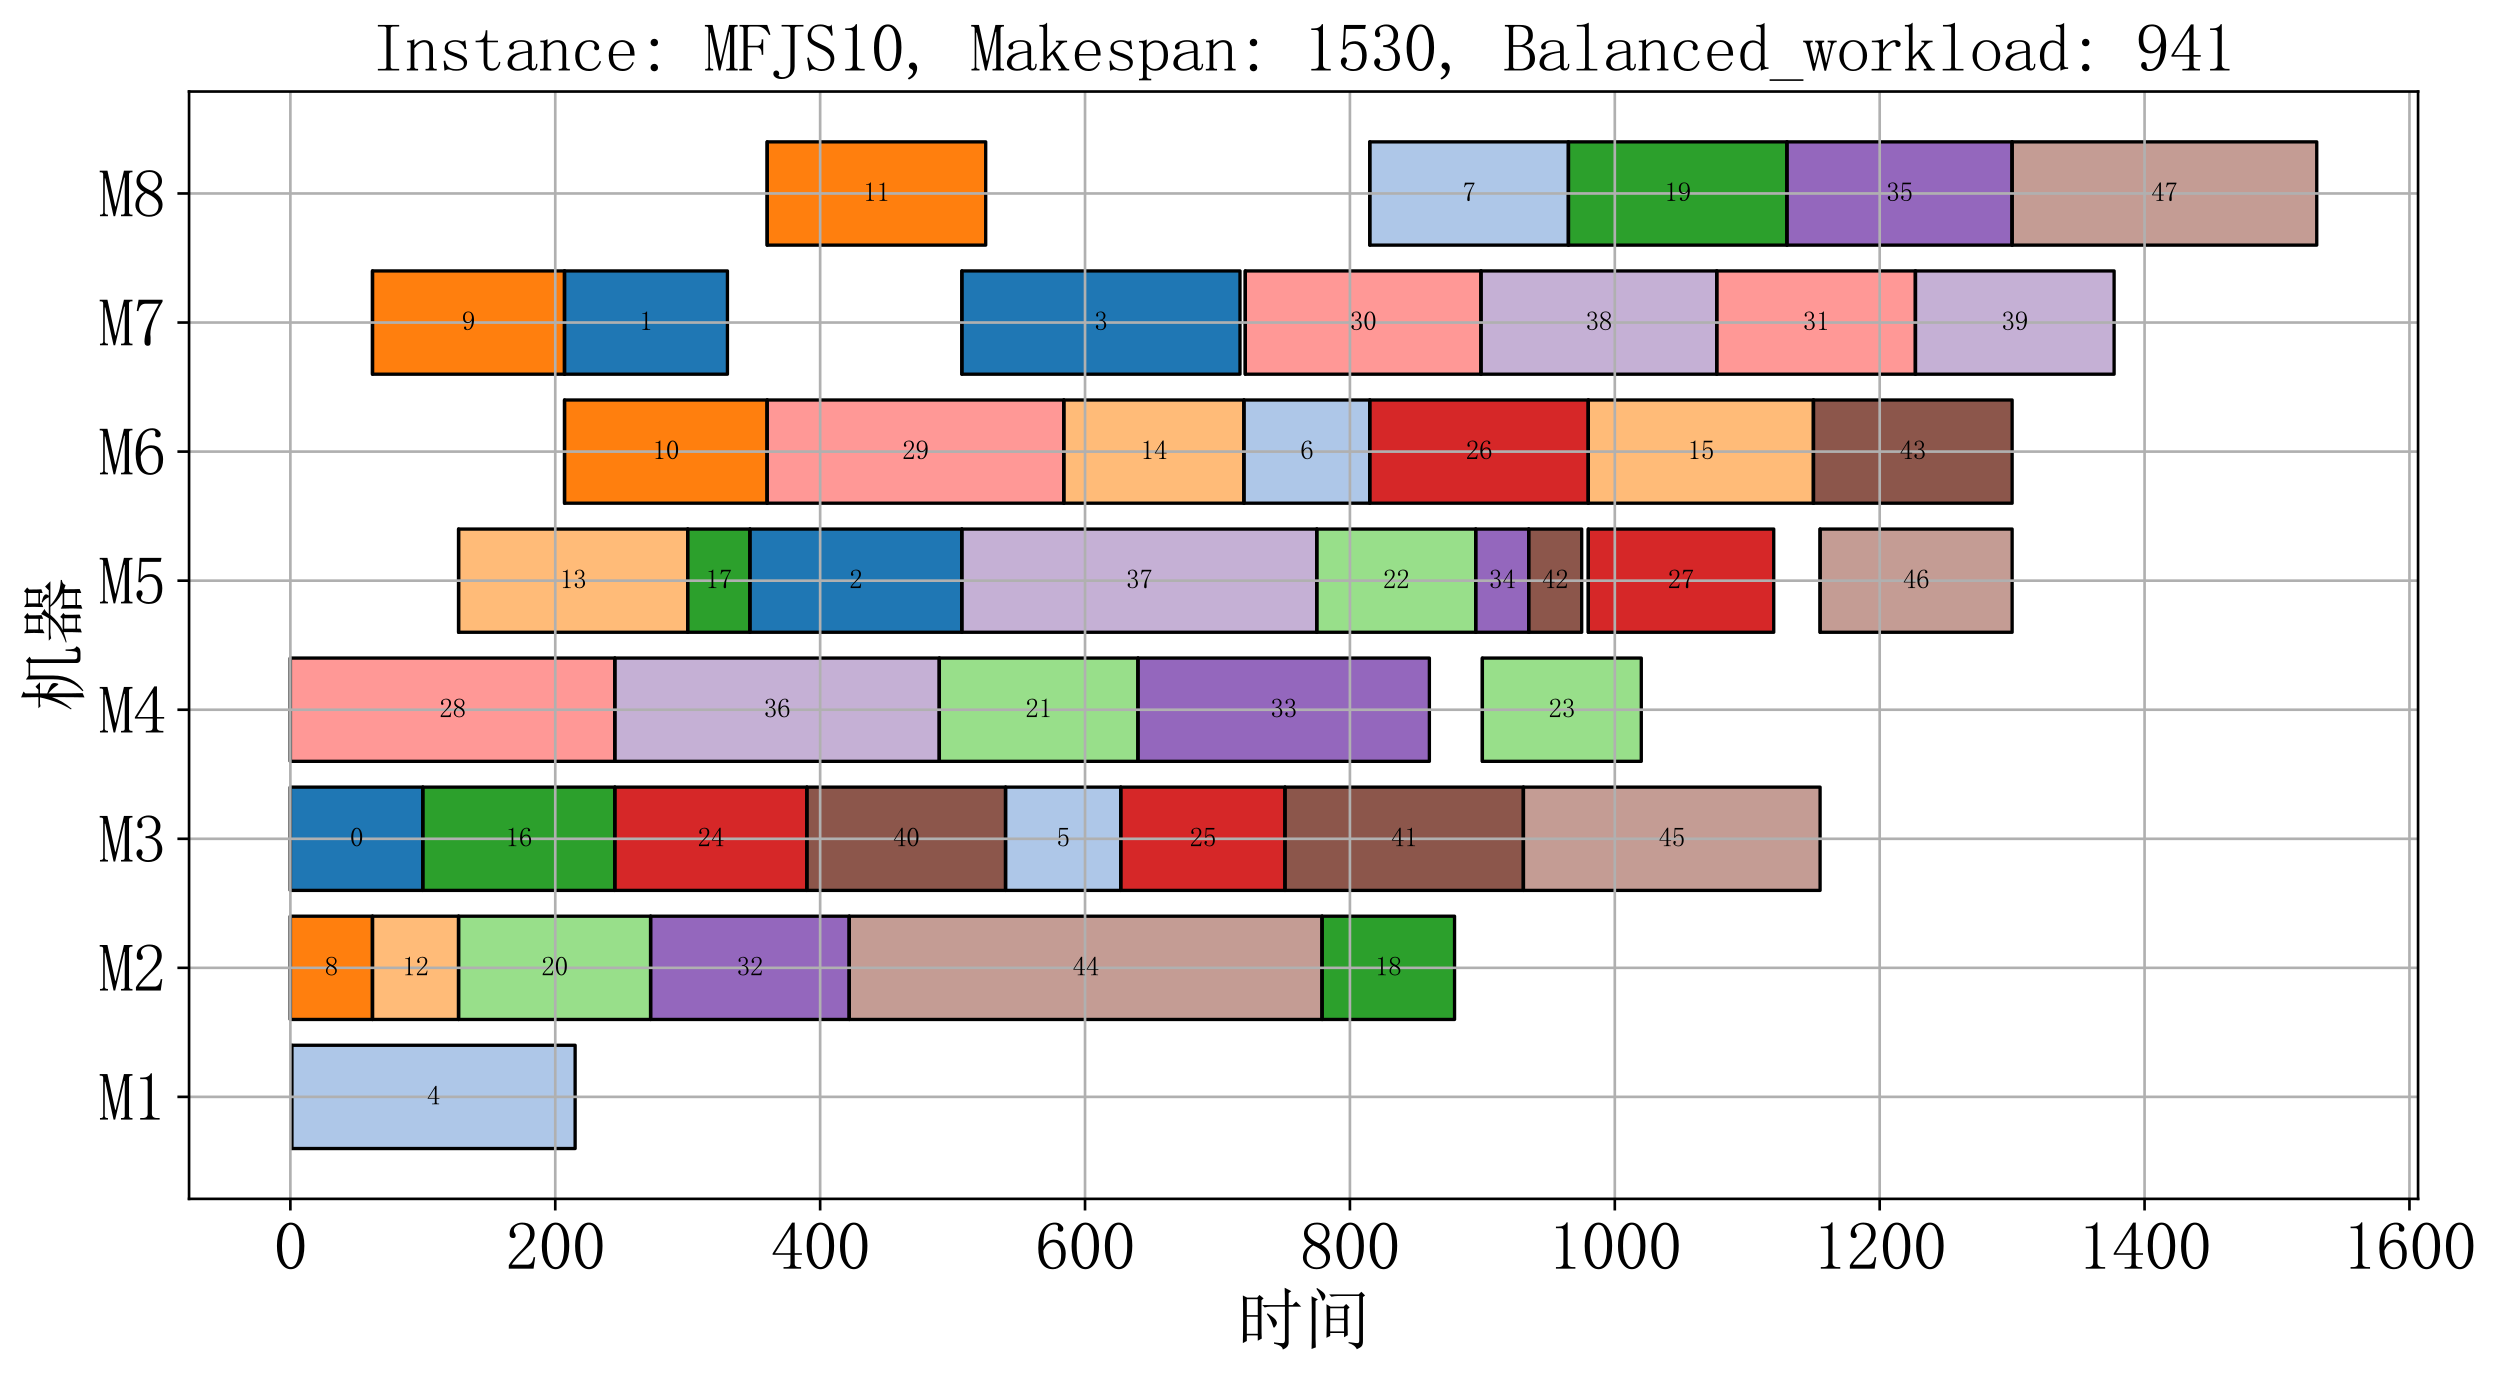 <?xml version="1.0" encoding="utf-8" standalone="no"?>
<!DOCTYPE svg PUBLIC "-//W3C//DTD SVG 1.1//EN"
  "http://www.w3.org/Graphics/SVG/1.1/DTD/svg11.dtd">
<svg xmlns:xlink="http://www.w3.org/1999/xlink" width="751.008pt" height="413.337pt" viewBox="0 0 751.008 413.337" xmlns="http://www.w3.org/2000/svg" version="1.1">
 <defs>
  <style type="text/css">*{stroke-linejoin: round; stroke-linecap: butt}</style>
 </defs>
 <g id="figure_1">
  <g id="patch_1">
   <path d="M 0 413.337 
L 751.008 413.337 
L 751.008 0 
L 0 0 
z
" style="fill: #ffffff"/>
  </g>
  <g id="axes_1">
   <g id="patch_2">
    <path d="M 56.794 360.137 
L 726.394 360.137 
L 726.394 27.497 
L 56.794 27.497 
z
" style="fill: #ffffff"/>
   </g>
   <g id="PolyCollection_1">
    <defs>
     <path id="ma76186215d" d="M 87.628 -68.32 
L 87.628 -99.335 
L 172.77 -99.335 
L 172.77 -68.32 
z
" style="stroke: #000000"/>
    </defs>
    <g clip-path="url(#p3ced2fc5f6)">
     <use xlink:href="#ma76186215d" x="0" y="413.337" style="fill: #aec7e8; stroke: #000000"/>
    </g>
   </g>
   <g id="PolyCollection_2">
    <path d="M 87.628 345.017 
L 87.628 314.001 
L 87.628 314.001 
L 87.628 345.017 
z
" clip-path="url(#p3ced2fc5f6)" style="fill: url(#h2be41aeb37); stroke: #000000"/>
   </g>
   <g id="PolyCollection_3">
    <defs>
     <path id="m47a2889ea2" d="M 87.23 -107.089 
L 87.23 -138.105 
L 111.897 -138.105 
L 111.897 -107.089 
z
" style="stroke: #000000"/>
    </defs>
    <g clip-path="url(#p3ced2fc5f6)">
     <use xlink:href="#m47a2889ea2" x="0" y="413.337" style="fill: #ff7f0e; stroke: #000000"/>
    </g>
   </g>
   <g id="PolyCollection_4">
    <path d="M 87.23 306.248 
L 87.23 275.232 
L 87.23 275.232 
L 87.23 306.248 
z
" clip-path="url(#p3ced2fc5f6)" style="fill: url(#h2be41aeb37); stroke: #000000"/>
   </g>
   <g id="PolyCollection_5">
    <defs>
     <path id="md6348784ed" d="M 111.897 -107.089 
L 111.897 -138.105 
L 137.758 -138.105 
L 137.758 -107.089 
z
" style="stroke: #000000"/>
    </defs>
    <g clip-path="url(#p3ced2fc5f6)">
     <use xlink:href="#md6348784ed" x="0" y="413.337" style="fill: #ffbb78; stroke: #000000"/>
    </g>
   </g>
   <g id="PolyCollection_6">
    <path d="M 111.897 306.248 
L 111.897 275.232 
L 111.897 275.232 
L 111.897 306.248 
z
" clip-path="url(#p3ced2fc5f6)" style="fill: url(#h2be41aeb37); stroke: #000000"/>
   </g>
   <g id="PolyCollection_7">
    <defs>
     <path id="me41631d94a" d="M 137.758 -107.089 
L 137.758 -138.105 
L 195.448 -138.105 
L 195.448 -107.089 
z
" style="stroke: #000000"/>
    </defs>
    <g clip-path="url(#p3ced2fc5f6)">
     <use xlink:href="#me41631d94a" x="0" y="413.337" style="fill: #98df8a; stroke: #000000"/>
    </g>
   </g>
   <g id="PolyCollection_8">
    <path d="M 137.758 306.248 
L 137.758 275.232 
L 137.758 275.232 
L 137.758 306.248 
z
" clip-path="url(#p3ced2fc5f6)" style="fill: url(#h2be41aeb37); stroke: #000000"/>
   </g>
   <g id="PolyCollection_9">
    <defs>
     <path id="m233fef78f2" d="M 195.448 -107.089 
L 195.448 -138.105 
L 255.127 -138.105 
L 255.127 -107.089 
z
" style="stroke: #000000"/>
    </defs>
    <g clip-path="url(#p3ced2fc5f6)">
     <use xlink:href="#m233fef78f2" x="0" y="413.337" style="fill: #9467bd; stroke: #000000"/>
    </g>
   </g>
   <g id="PolyCollection_10">
    <path d="M 195.448 306.248 
L 195.448 275.232 
L 195.448 275.232 
L 195.448 306.248 
z
" clip-path="url(#p3ced2fc5f6)" style="fill: url(#h2be41aeb37); stroke: #000000"/>
   </g>
   <g id="PolyCollection_11">
    <defs>
     <path id="m1b4a67341d" d="M 255.127 -107.089 
L 255.127 -138.105 
L 397.164 -138.105 
L 397.164 -107.089 
z
" style="stroke: #000000"/>
    </defs>
    <g clip-path="url(#p3ced2fc5f6)">
     <use xlink:href="#m1b4a67341d" x="0" y="413.337" style="fill: #c49c94; stroke: #000000"/>
    </g>
   </g>
   <g id="PolyCollection_12">
    <path d="M 255.127 306.248 
L 255.127 275.232 
L 255.127 275.232 
L 255.127 306.248 
z
" clip-path="url(#p3ced2fc5f6)" style="fill: url(#h2be41aeb37); stroke: #000000"/>
   </g>
   <g id="PolyCollection_13">
    <defs>
     <path id="m435c76ab07" d="M 397.164 -107.089 
L 397.164 -138.105 
L 436.95 -138.105 
L 436.95 -107.089 
z
" style="stroke: #000000"/>
    </defs>
    <g clip-path="url(#p3ced2fc5f6)">
     <use xlink:href="#m435c76ab07" x="0" y="413.337" style="fill: #2ca02c; stroke: #000000"/>
    </g>
   </g>
   <g id="PolyCollection_14">
    <path d="M 397.164 306.248 
L 397.164 275.232 
L 397.164 275.232 
L 397.164 306.248 
z
" clip-path="url(#p3ced2fc5f6)" style="fill: url(#h2be41aeb37); stroke: #000000"/>
   </g>
   <g id="PolyCollection_15">
    <defs>
     <path id="m2dfd1b1e08" d="M 87.23 -145.858 
L 87.23 -176.874 
L 127.016 -176.874 
L 127.016 -145.858 
z
" style="stroke: #000000"/>
    </defs>
    <g clip-path="url(#p3ced2fc5f6)">
     <use xlink:href="#m2dfd1b1e08" x="0" y="413.337" style="fill: #1f77b4; stroke: #000000"/>
    </g>
   </g>
   <g id="PolyCollection_16">
    <path d="M 87.23 267.478 
L 87.23 236.463 
L 87.23 236.463 
L 87.23 267.478 
z
" clip-path="url(#p3ced2fc5f6)" style="fill: url(#h2be41aeb37); stroke: #000000"/>
   </g>
   <g id="PolyCollection_17">
    <defs>
     <path id="ma079ac9e99" d="M 127.016 -145.858 
L 127.016 -176.874 
L 184.706 -176.874 
L 184.706 -145.858 
z
" style="stroke: #000000"/>
    </defs>
    <g clip-path="url(#p3ced2fc5f6)">
     <use xlink:href="#ma079ac9e99" x="0" y="413.337" style="fill: #2ca02c; stroke: #000000"/>
    </g>
   </g>
   <g id="PolyCollection_18">
    <path d="M 127.016 267.478 
L 127.016 236.463 
L 127.016 236.463 
L 127.016 267.478 
z
" clip-path="url(#p3ced2fc5f6)" style="fill: url(#h2be41aeb37); stroke: #000000"/>
   </g>
   <g id="PolyCollection_19">
    <defs>
     <path id="mfc587126ae" d="M 184.706 -145.858 
L 184.706 -176.874 
L 242.396 -176.874 
L 242.396 -145.858 
z
" style="stroke: #000000"/>
    </defs>
    <g clip-path="url(#p3ced2fc5f6)">
     <use xlink:href="#mfc587126ae" x="0" y="413.337" style="fill: #d62728; stroke: #000000"/>
    </g>
   </g>
   <g id="PolyCollection_20">
    <path d="M 184.706 267.478 
L 184.706 236.463 
L 184.706 236.463 
L 184.706 267.478 
z
" clip-path="url(#p3ced2fc5f6)" style="fill: url(#h2be41aeb37); stroke: #000000"/>
   </g>
   <g id="PolyCollection_21">
    <defs>
     <path id="ma47de75280" d="M 242.396 -145.858 
L 242.396 -176.874 
L 302.075 -176.874 
L 302.075 -145.858 
z
" style="stroke: #000000"/>
    </defs>
    <g clip-path="url(#p3ced2fc5f6)">
     <use xlink:href="#ma47de75280" x="0" y="413.337" style="fill: #8c564b; stroke: #000000"/>
    </g>
   </g>
   <g id="PolyCollection_22">
    <path d="M 242.396 267.478 
L 242.396 236.463 
L 242.396 236.463 
L 242.396 267.478 
z
" clip-path="url(#p3ced2fc5f6)" style="fill: url(#h2be41aeb37); stroke: #000000"/>
   </g>
   <g id="PolyCollection_23">
    <defs>
     <path id="m3a9b31f054" d="M 302.075 -145.858 
L 302.075 -176.874 
L 336.689 -176.874 
L 336.689 -145.858 
z
" style="stroke: #000000"/>
    </defs>
    <g clip-path="url(#p3ced2fc5f6)">
     <use xlink:href="#m3a9b31f054" x="0" y="413.337" style="fill: #aec7e8; stroke: #000000"/>
    </g>
   </g>
   <g id="PolyCollection_24">
    <path d="M 302.075 267.478 
L 302.075 236.463 
L 302.075 236.463 
L 302.075 267.478 
z
" clip-path="url(#p3ced2fc5f6)" style="fill: url(#h2be41aeb37); stroke: #000000"/>
   </g>
   <g id="PolyCollection_25">
    <defs>
     <path id="m9049463ade" d="M 336.689 -145.858 
L 336.689 -176.874 
L 386.024 -176.874 
L 386.024 -145.858 
z
" style="stroke: #000000"/>
    </defs>
    <g clip-path="url(#p3ced2fc5f6)">
     <use xlink:href="#m9049463ade" x="0" y="413.337" style="fill: #d62728; stroke: #000000"/>
    </g>
   </g>
   <g id="PolyCollection_26">
    <path d="M 336.689 267.478 
L 336.689 236.463 
L 336.689 236.463 
L 336.689 267.478 
z
" clip-path="url(#p3ced2fc5f6)" style="fill: url(#h2be41aeb37); stroke: #000000"/>
   </g>
   <g id="PolyCollection_27">
    <defs>
     <path id="m265ea89fc5" d="M 386.024 -145.858 
L 386.024 -176.874 
L 457.639 -176.874 
L 457.639 -145.858 
z
" style="stroke: #000000"/>
    </defs>
    <g clip-path="url(#p3ced2fc5f6)">
     <use xlink:href="#m265ea89fc5" x="0" y="413.337" style="fill: #8c564b; stroke: #000000"/>
    </g>
   </g>
   <g id="PolyCollection_28">
    <path d="M 386.024 267.478 
L 386.024 236.463 
L 386.024 236.463 
L 386.024 267.478 
z
" clip-path="url(#p3ced2fc5f6)" style="fill: url(#h2be41aeb37); stroke: #000000"/>
   </g>
   <g id="PolyCollection_29">
    <defs>
     <path id="m9850e21606" d="M 457.639 -145.858 
L 457.639 -176.874 
L 546.76 -176.874 
L 546.76 -145.858 
z
" style="stroke: #000000"/>
    </defs>
    <g clip-path="url(#p3ced2fc5f6)">
     <use xlink:href="#m9850e21606" x="0" y="413.337" style="fill: #c49c94; stroke: #000000"/>
    </g>
   </g>
   <g id="PolyCollection_30">
    <path d="M 457.639 267.478 
L 457.639 236.463 
L 457.639 236.463 
L 457.639 267.478 
z
" clip-path="url(#p3ced2fc5f6)" style="fill: url(#h2be41aeb37); stroke: #000000"/>
   </g>
   <g id="PolyCollection_31">
    <defs>
     <path id="m6ee5c41962" d="M 87.23 -184.628 
L 87.23 -215.643 
L 184.706 -215.643 
L 184.706 -184.628 
z
" style="stroke: #000000"/>
    </defs>
    <g clip-path="url(#p3ced2fc5f6)">
     <use xlink:href="#m6ee5c41962" x="0" y="413.337" style="fill: #ff9896; stroke: #000000"/>
    </g>
   </g>
   <g id="PolyCollection_32">
    <path d="M 87.23 228.709 
L 87.23 197.694 
L 87.23 197.694 
L 87.23 228.709 
z
" clip-path="url(#p3ced2fc5f6)" style="fill: url(#h2be41aeb37); stroke: #000000"/>
   </g>
   <g id="PolyCollection_33">
    <defs>
     <path id="m195f6580ff" d="M 184.706 -184.628 
L 184.706 -215.643 
L 282.182 -215.643 
L 282.182 -184.628 
z
" style="stroke: #000000"/>
    </defs>
    <g clip-path="url(#p3ced2fc5f6)">
     <use xlink:href="#m195f6580ff" x="0" y="413.337" style="fill: #c5b0d5; stroke: #000000"/>
    </g>
   </g>
   <g id="PolyCollection_34">
    <path d="M 184.706 228.709 
L 184.706 197.694 
L 184.706 197.694 
L 184.706 228.709 
z
" clip-path="url(#p3ced2fc5f6)" style="fill: url(#h2be41aeb37); stroke: #000000"/>
   </g>
   <g id="PolyCollection_35">
    <defs>
     <path id="m46e4597ebd" d="M 282.182 -184.628 
L 282.182 -215.643 
L 341.861 -215.643 
L 341.861 -184.628 
z
" style="stroke: #000000"/>
    </defs>
    <g clip-path="url(#p3ced2fc5f6)">
     <use xlink:href="#m46e4597ebd" x="0" y="413.337" style="fill: #98df8a; stroke: #000000"/>
    </g>
   </g>
   <g id="PolyCollection_36">
    <path d="M 282.182 228.709 
L 282.182 197.694 
L 282.182 197.694 
L 282.182 228.709 
z
" clip-path="url(#p3ced2fc5f6)" style="fill: url(#h2be41aeb37); stroke: #000000"/>
   </g>
   <g id="PolyCollection_37">
    <defs>
     <path id="m79df01d790" d="M 341.861 -184.628 
L 341.861 -215.643 
L 429.391 -215.643 
L 429.391 -184.628 
z
" style="stroke: #000000"/>
    </defs>
    <g clip-path="url(#p3ced2fc5f6)">
     <use xlink:href="#m79df01d790" x="0" y="413.337" style="fill: #9467bd; stroke: #000000"/>
    </g>
   </g>
   <g id="PolyCollection_38">
    <path d="M 341.861 228.709 
L 341.861 197.694 
L 341.861 197.694 
L 341.861 228.709 
z
" clip-path="url(#p3ced2fc5f6)" style="fill: url(#h2be41aeb37); stroke: #000000"/>
   </g>
   <g id="PolyCollection_39">
    <defs>
     <path id="m58cb74c20f" d="M 445.305 -184.628 
L 445.305 -215.643 
L 493.048 -215.643 
L 493.048 -184.628 
z
" style="stroke: #000000"/>
    </defs>
    <g clip-path="url(#p3ced2fc5f6)">
     <use xlink:href="#m58cb74c20f" x="0" y="413.337" style="fill: #98df8a; stroke: #000000"/>
    </g>
   </g>
   <g id="PolyCollection_40">
    <path d="M 445.305 228.709 
L 445.305 197.694 
L 445.305 197.694 
L 445.305 228.709 
z
" clip-path="url(#p3ced2fc5f6)" style="fill: url(#h2be41aeb37); stroke: #000000"/>
   </g>
   <g id="PolyCollection_41">
    <defs>
     <path id="m3c5e4f286d" d="M 137.758 -223.397 
L 137.758 -254.412 
L 206.588 -254.412 
L 206.588 -223.397 
z
" style="stroke: #000000"/>
    </defs>
    <g clip-path="url(#p3ced2fc5f6)">
     <use xlink:href="#m3c5e4f286d" x="0" y="413.337" style="fill: #ffbb78; stroke: #000000"/>
    </g>
   </g>
   <g id="PolyCollection_42">
    <path d="M 137.758 189.94 
L 137.758 158.925 
L 137.758 158.925 
L 137.758 189.94 
z
" clip-path="url(#p3ced2fc5f6)" style="fill: url(#h2be41aeb37); stroke: #000000"/>
   </g>
   <g id="PolyCollection_43">
    <defs>
     <path id="mf98fc4f26a" d="M 206.588 -223.397 
L 206.588 -254.412 
L 225.288 -254.412 
L 225.288 -223.397 
z
" style="stroke: #000000"/>
    </defs>
    <g clip-path="url(#p3ced2fc5f6)">
     <use xlink:href="#mf98fc4f26a" x="0" y="413.337" style="fill: #2ca02c; stroke: #000000"/>
    </g>
   </g>
   <g id="PolyCollection_44">
    <path d="M 206.588 189.94 
L 206.588 158.925 
L 206.588 158.925 
L 206.588 189.94 
z
" clip-path="url(#p3ced2fc5f6)" style="fill: url(#h2be41aeb37); stroke: #000000"/>
   </g>
   <g id="PolyCollection_45">
    <defs>
     <path id="m1e699b1f21" d="M 225.288 -223.397 
L 225.288 -254.412 
L 288.946 -254.412 
L 288.946 -223.397 
z
" style="stroke: #000000"/>
    </defs>
    <g clip-path="url(#p3ced2fc5f6)">
     <use xlink:href="#m1e699b1f21" x="0" y="413.337" style="fill: #1f77b4; stroke: #000000"/>
    </g>
   </g>
   <g id="PolyCollection_46">
    <path d="M 225.288 189.94 
L 225.288 158.925 
L 225.288 158.925 
L 225.288 189.94 
z
" clip-path="url(#p3ced2fc5f6)" style="fill: url(#h2be41aeb37); stroke: #000000"/>
   </g>
   <g id="PolyCollection_47">
    <defs>
     <path id="maaed51416e" d="M 288.946 -223.397 
L 288.946 -254.412 
L 395.572 -254.412 
L 395.572 -223.397 
z
" style="stroke: #000000"/>
    </defs>
    <g clip-path="url(#p3ced2fc5f6)">
     <use xlink:href="#maaed51416e" x="0" y="413.337" style="fill: #c5b0d5; stroke: #000000"/>
    </g>
   </g>
   <g id="PolyCollection_48">
    <path d="M 288.946 189.94 
L 288.946 158.925 
L 288.946 158.925 
L 288.946 189.94 
z
" clip-path="url(#p3ced2fc5f6)" style="fill: url(#h2be41aeb37); stroke: #000000"/>
   </g>
   <g id="PolyCollection_49">
    <defs>
     <path id="mb230829610" d="M 395.572 -223.397 
L 395.572 -254.412 
L 443.316 -254.412 
L 443.316 -223.397 
z
" style="stroke: #000000"/>
    </defs>
    <g clip-path="url(#p3ced2fc5f6)">
     <use xlink:href="#mb230829610" x="0" y="413.337" style="fill: #98df8a; stroke: #000000"/>
    </g>
   </g>
   <g id="PolyCollection_50">
    <path d="M 395.572 189.94 
L 395.572 158.925 
L 395.572 158.925 
L 395.572 189.94 
z
" clip-path="url(#p3ced2fc5f6)" style="fill: url(#h2be41aeb37); stroke: #000000"/>
   </g>
   <g id="PolyCollection_51">
    <defs>
     <path id="m43de9bed25" d="M 443.316 -223.397 
L 443.316 -254.412 
L 459.23 -254.412 
L 459.23 -223.397 
z
" style="stroke: #000000"/>
    </defs>
    <g clip-path="url(#p3ced2fc5f6)">
     <use xlink:href="#m43de9bed25" x="0" y="413.337" style="fill: #9467bd; stroke: #000000"/>
    </g>
   </g>
   <g id="PolyCollection_52">
    <path d="M 443.316 189.94 
L 443.316 158.925 
L 443.316 158.925 
L 443.316 189.94 
z
" clip-path="url(#p3ced2fc5f6)" style="fill: url(#h2be41aeb37); stroke: #000000"/>
   </g>
   <g id="PolyCollection_53">
    <defs>
     <path id="m7485ec1c99" d="M 459.23 -223.397 
L 459.23 -254.412 
L 475.145 -254.412 
L 475.145 -223.397 
z
" style="stroke: #000000"/>
    </defs>
    <g clip-path="url(#p3ced2fc5f6)">
     <use xlink:href="#m7485ec1c99" x="0" y="413.337" style="fill: #8c564b; stroke: #000000"/>
    </g>
   </g>
   <g id="PolyCollection_54">
    <path d="M 459.23 189.94 
L 459.23 158.925 
L 459.23 158.925 
L 459.23 189.94 
z
" clip-path="url(#p3ced2fc5f6)" style="fill: url(#h2be41aeb37); stroke: #000000"/>
   </g>
   <g id="PolyCollection_55">
    <defs>
     <path id="m08834793fb" d="M 477.134 -223.397 
L 477.134 -254.412 
L 532.834 -254.412 
L 532.834 -223.397 
z
" style="stroke: #000000"/>
    </defs>
    <g clip-path="url(#p3ced2fc5f6)">
     <use xlink:href="#m08834793fb" x="0" y="413.337" style="fill: #d62728; stroke: #000000"/>
    </g>
   </g>
   <g id="PolyCollection_56">
    <path d="M 477.134 189.94 
L 477.134 158.925 
L 477.134 158.925 
L 477.134 189.94 
z
" clip-path="url(#p3ced2fc5f6)" style="fill: url(#h2be41aeb37); stroke: #000000"/>
   </g>
   <g id="PolyCollection_57">
    <defs>
     <path id="m9695b841d0" d="M 546.76 -223.397 
L 546.76 -254.412 
L 604.449 -254.412 
L 604.449 -223.397 
z
" style="stroke: #000000"/>
    </defs>
    <g clip-path="url(#p3ced2fc5f6)">
     <use xlink:href="#m9695b841d0" x="0" y="413.337" style="fill: #c49c94; stroke: #000000"/>
    </g>
   </g>
   <g id="PolyCollection_58">
    <path d="M 546.76 189.94 
L 546.76 158.925 
L 546.76 158.925 
L 546.76 189.94 
z
" clip-path="url(#p3ced2fc5f6)" style="fill: url(#h2be41aeb37); stroke: #000000"/>
   </g>
   <g id="PolyCollection_59">
    <defs>
     <path id="m9198579201" d="M 169.587 -262.166 
L 169.587 -293.182 
L 230.46 -293.182 
L 230.46 -262.166 
z
" style="stroke: #000000"/>
    </defs>
    <g clip-path="url(#p3ced2fc5f6)">
     <use xlink:href="#m9198579201" x="0" y="413.337" style="fill: #ff7f0e; stroke: #000000"/>
    </g>
   </g>
   <g id="PolyCollection_60">
    <path d="M 169.587 151.171 
L 169.587 120.155 
L 169.587 120.155 
L 169.587 151.171 
z
" clip-path="url(#p3ced2fc5f6)" style="fill: url(#h2be41aeb37); stroke: #000000"/>
   </g>
   <g id="PolyCollection_61">
    <defs>
     <path id="m9d599be359" d="M 230.46 -262.166 
L 230.46 -293.182 
L 319.581 -293.182 
L 319.581 -262.166 
z
" style="stroke: #000000"/>
    </defs>
    <g clip-path="url(#p3ced2fc5f6)">
     <use xlink:href="#m9d599be359" x="0" y="413.337" style="fill: #ff9896; stroke: #000000"/>
    </g>
   </g>
   <g id="PolyCollection_62">
    <path d="M 230.46 151.171 
L 230.46 120.155 
L 230.46 120.155 
L 230.46 151.171 
z
" clip-path="url(#p3ced2fc5f6)" style="fill: url(#h2be41aeb37); stroke: #000000"/>
   </g>
   <g id="PolyCollection_63">
    <defs>
     <path id="ma4bb2831bd" d="M 319.581 -262.166 
L 319.581 -293.182 
L 373.69 -293.182 
L 373.69 -262.166 
z
" style="stroke: #000000"/>
    </defs>
    <g clip-path="url(#p3ced2fc5f6)">
     <use xlink:href="#ma4bb2831bd" x="0" y="413.337" style="fill: #ffbb78; stroke: #000000"/>
    </g>
   </g>
   <g id="PolyCollection_64">
    <path d="M 319.581 151.171 
L 319.581 120.155 
L 319.581 120.155 
L 319.581 151.171 
z
" clip-path="url(#p3ced2fc5f6)" style="fill: url(#h2be41aeb37); stroke: #000000"/>
   </g>
   <g id="PolyCollection_65">
    <defs>
     <path id="m74709e879c" d="M 373.69 -262.166 
L 373.69 -293.182 
L 411.487 -293.182 
L 411.487 -262.166 
z
" style="stroke: #000000"/>
    </defs>
    <g clip-path="url(#p3ced2fc5f6)">
     <use xlink:href="#m74709e879c" x="0" y="413.337" style="fill: #aec7e8; stroke: #000000"/>
    </g>
   </g>
   <g id="PolyCollection_66">
    <path d="M 373.69 151.171 
L 373.69 120.155 
L 373.69 120.155 
L 373.69 151.171 
z
" clip-path="url(#p3ced2fc5f6)" style="fill: url(#h2be41aeb37); stroke: #000000"/>
   </g>
   <g id="PolyCollection_67">
    <defs>
     <path id="m355658df7a" d="M 411.487 -262.166 
L 411.487 -293.182 
L 477.134 -293.182 
L 477.134 -262.166 
z
" style="stroke: #000000"/>
    </defs>
    <g clip-path="url(#p3ced2fc5f6)">
     <use xlink:href="#m355658df7a" x="0" y="413.337" style="fill: #d62728; stroke: #000000"/>
    </g>
   </g>
   <g id="PolyCollection_68">
    <path d="M 411.487 151.171 
L 411.487 120.155 
L 411.487 120.155 
L 411.487 151.171 
z
" clip-path="url(#p3ced2fc5f6)" style="fill: url(#h2be41aeb37); stroke: #000000"/>
   </g>
   <g id="PolyCollection_69">
    <defs>
     <path id="m99bd199e72" d="M 477.134 -262.166 
L 477.134 -293.182 
L 544.77 -293.182 
L 544.77 -262.166 
z
" style="stroke: #000000"/>
    </defs>
    <g clip-path="url(#p3ced2fc5f6)">
     <use xlink:href="#m99bd199e72" x="0" y="413.337" style="fill: #ffbb78; stroke: #000000"/>
    </g>
   </g>
   <g id="PolyCollection_70">
    <path d="M 477.134 151.171 
L 477.134 120.155 
L 477.134 120.155 
L 477.134 151.171 
z
" clip-path="url(#p3ced2fc5f6)" style="fill: url(#h2be41aeb37); stroke: #000000"/>
   </g>
   <g id="PolyCollection_71">
    <defs>
     <path id="me96e53bbeb" d="M 544.77 -262.166 
L 544.77 -293.182 
L 604.449 -293.182 
L 604.449 -262.166 
z
" style="stroke: #000000"/>
    </defs>
    <g clip-path="url(#p3ced2fc5f6)">
     <use xlink:href="#me96e53bbeb" x="0" y="413.337" style="fill: #8c564b; stroke: #000000"/>
    </g>
   </g>
   <g id="PolyCollection_72">
    <path d="M 544.77 151.171 
L 544.77 120.155 
L 544.77 120.155 
L 544.77 151.171 
z
" clip-path="url(#p3ced2fc5f6)" style="fill: url(#h2be41aeb37); stroke: #000000"/>
   </g>
   <g id="PolyCollection_73">
    <defs>
     <path id="mbce3e68a99" d="M 111.897 -300.935 
L 111.897 -331.951 
L 169.587 -331.951 
L 169.587 -300.935 
z
" style="stroke: #000000"/>
    </defs>
    <g clip-path="url(#p3ced2fc5f6)">
     <use xlink:href="#mbce3e68a99" x="0" y="413.337" style="fill: #ff7f0e; stroke: #000000"/>
    </g>
   </g>
   <g id="PolyCollection_74">
    <path d="M 111.897 112.401 
L 111.897 81.386 
L 111.897 81.386 
L 111.897 112.401 
z
" clip-path="url(#p3ced2fc5f6)" style="fill: url(#h2be41aeb37); stroke: #000000"/>
   </g>
   <g id="PolyCollection_75">
    <defs>
     <path id="m5a66516914" d="M 169.587 -300.935 
L 169.587 -331.951 
L 218.524 -331.951 
L 218.524 -300.935 
z
" style="stroke: #000000"/>
    </defs>
    <g clip-path="url(#p3ced2fc5f6)">
     <use xlink:href="#m5a66516914" x="0" y="413.337" style="fill: #1f77b4; stroke: #000000"/>
    </g>
   </g>
   <g id="PolyCollection_76">
    <path d="M 169.587 112.401 
L 169.587 81.386 
L 169.587 81.386 
L 169.587 112.401 
z
" clip-path="url(#p3ced2fc5f6)" style="fill: url(#h2be41aeb37); stroke: #000000"/>
   </g>
   <g id="PolyCollection_77">
    <defs>
     <path id="m9534c31286" d="M 288.946 -300.935 
L 288.946 -331.951 
L 372.496 -331.951 
L 372.496 -300.935 
z
" style="stroke: #000000"/>
    </defs>
    <g clip-path="url(#p3ced2fc5f6)">
     <use xlink:href="#m9534c31286" x="0" y="413.337" style="fill: #1f77b4; stroke: #000000"/>
    </g>
   </g>
   <g id="PolyCollection_78">
    <path d="M 288.946 112.401 
L 288.946 81.386 
L 288.946 81.386 
L 288.946 112.401 
z
" clip-path="url(#p3ced2fc5f6)" style="fill: url(#h2be41aeb37); stroke: #000000"/>
   </g>
   <g id="PolyCollection_79">
    <defs>
     <path id="mb020bc83df" d="M 374.088 -300.935 
L 374.088 -331.951 
L 444.907 -331.951 
L 444.907 -300.935 
z
" style="stroke: #000000"/>
    </defs>
    <g clip-path="url(#p3ced2fc5f6)">
     <use xlink:href="#mb020bc83df" x="0" y="413.337" style="fill: #ff9896; stroke: #000000"/>
    </g>
   </g>
   <g id="PolyCollection_80">
    <path d="M 374.088 112.401 
L 374.088 81.386 
L 374.088 81.386 
L 374.088 112.401 
z
" clip-path="url(#p3ced2fc5f6)" style="fill: url(#h2be41aeb37); stroke: #000000"/>
   </g>
   <g id="PolyCollection_81">
    <defs>
     <path id="mb600e5db1b" d="M 444.907 -300.935 
L 444.907 -331.951 
L 515.726 -331.951 
L 515.726 -300.935 
z
" style="stroke: #000000"/>
    </defs>
    <g clip-path="url(#p3ced2fc5f6)">
     <use xlink:href="#mb600e5db1b" x="0" y="413.337" style="fill: #c5b0d5; stroke: #000000"/>
    </g>
   </g>
   <g id="PolyCollection_82">
    <path d="M 444.907 112.401 
L 444.907 81.386 
L 444.907 81.386 
L 444.907 112.401 
z
" clip-path="url(#p3ced2fc5f6)" style="fill: url(#h2be41aeb37); stroke: #000000"/>
   </g>
   <g id="PolyCollection_83">
    <defs>
     <path id="m48c6b64cd1" d="M 515.726 -300.935 
L 515.726 -331.951 
L 575.406 -331.951 
L 575.406 -300.935 
z
" style="stroke: #000000"/>
    </defs>
    <g clip-path="url(#p3ced2fc5f6)">
     <use xlink:href="#m48c6b64cd1" x="0" y="413.337" style="fill: #ff9896; stroke: #000000"/>
    </g>
   </g>
   <g id="PolyCollection_84">
    <path d="M 515.726 112.401 
L 515.726 81.386 
L 515.726 81.386 
L 515.726 112.401 
z
" clip-path="url(#p3ced2fc5f6)" style="fill: url(#h2be41aeb37); stroke: #000000"/>
   </g>
   <g id="PolyCollection_85">
    <defs>
     <path id="maad17b8fc1" d="M 575.406 -300.935 
L 575.406 -331.951 
L 635.085 -331.951 
L 635.085 -300.935 
z
" style="stroke: #000000"/>
    </defs>
    <g clip-path="url(#p3ced2fc5f6)">
     <use xlink:href="#maad17b8fc1" x="0" y="413.337" style="fill: #c5b0d5; stroke: #000000"/>
    </g>
   </g>
   <g id="PolyCollection_86">
    <path d="M 575.406 112.401 
L 575.406 81.386 
L 575.406 81.386 
L 575.406 112.401 
z
" clip-path="url(#p3ced2fc5f6)" style="fill: url(#h2be41aeb37); stroke: #000000"/>
   </g>
   <g id="PolyCollection_87">
    <defs>
     <path id="m9fc7926483" d="M 230.46 -339.705 
L 230.46 -370.72 
L 296.107 -370.72 
L 296.107 -339.705 
z
" style="stroke: #000000"/>
    </defs>
    <g clip-path="url(#p3ced2fc5f6)">
     <use xlink:href="#m9fc7926483" x="0" y="413.337" style="fill: #ff7f0e; stroke: #000000"/>
    </g>
   </g>
   <g id="PolyCollection_88">
    <path d="M 230.46 73.632 
L 230.46 42.617 
L 230.46 42.617 
L 230.46 73.632 
z
" clip-path="url(#p3ced2fc5f6)" style="fill: url(#h2be41aeb37); stroke: #000000"/>
   </g>
   <g id="PolyCollection_89">
    <defs>
     <path id="ma1e7e30968" d="M 411.487 -339.705 
L 411.487 -370.72 
L 471.166 -370.72 
L 471.166 -339.705 
z
" style="stroke: #000000"/>
    </defs>
    <g clip-path="url(#p3ced2fc5f6)">
     <use xlink:href="#ma1e7e30968" x="0" y="413.337" style="fill: #aec7e8; stroke: #000000"/>
    </g>
   </g>
   <g id="PolyCollection_90">
    <path d="M 411.487 73.632 
L 411.487 42.617 
L 411.487 42.617 
L 411.487 73.632 
z
" clip-path="url(#p3ced2fc5f6)" style="fill: url(#h2be41aeb37); stroke: #000000"/>
   </g>
   <g id="PolyCollection_91">
    <defs>
     <path id="m7dc5daff17" d="M 471.166 -339.705 
L 471.166 -370.72 
L 536.813 -370.72 
L 536.813 -339.705 
z
" style="stroke: #000000"/>
    </defs>
    <g clip-path="url(#p3ced2fc5f6)">
     <use xlink:href="#m7dc5daff17" x="0" y="413.337" style="fill: #2ca02c; stroke: #000000"/>
    </g>
   </g>
   <g id="PolyCollection_92">
    <path d="M 471.166 73.632 
L 471.166 42.617 
L 471.166 42.617 
L 471.166 73.632 
z
" clip-path="url(#p3ced2fc5f6)" style="fill: url(#h2be41aeb37); stroke: #000000"/>
   </g>
   <g id="PolyCollection_93">
    <defs>
     <path id="mf2781b242c" d="M 536.813 -339.705 
L 536.813 -370.72 
L 604.449 -370.72 
L 604.449 -339.705 
z
" style="stroke: #000000"/>
    </defs>
    <g clip-path="url(#p3ced2fc5f6)">
     <use xlink:href="#mf2781b242c" x="0" y="413.337" style="fill: #9467bd; stroke: #000000"/>
    </g>
   </g>
   <g id="PolyCollection_94">
    <path d="M 536.813 73.632 
L 536.813 42.617 
L 536.813 42.617 
L 536.813 73.632 
z
" clip-path="url(#p3ced2fc5f6)" style="fill: url(#h2be41aeb37); stroke: #000000"/>
   </g>
   <g id="PolyCollection_95">
    <defs>
     <path id="m814c730bd1" d="M 604.449 -339.705 
L 604.449 -370.72 
L 695.957 -370.72 
L 695.957 -339.705 
z
" style="stroke: #000000"/>
    </defs>
    <g clip-path="url(#p3ced2fc5f6)">
     <use xlink:href="#m814c730bd1" x="0" y="413.337" style="fill: #c49c94; stroke: #000000"/>
    </g>
   </g>
   <g id="PolyCollection_96">
    <path d="M 604.449 73.632 
L 604.449 42.617 
L 604.449 42.617 
L 604.449 73.632 
z
" clip-path="url(#p3ced2fc5f6)" style="fill: url(#h2be41aeb37); stroke: #000000"/>
   </g>
   <g id="matplotlib.axis_1">
    <g id="xtick_1">
     <g id="line2d_1">
      <path d="M 87.23 360.137 
L 87.23 27.497 
" clip-path="url(#p3ced2fc5f6)" style="fill: none; stroke: #b0b0b0; stroke-width: 0.8; stroke-linecap: square"/>
     </g>
     <g id="line2d_2">
      <defs>
       <path id="m02756f04b0" d="M 0 0 
L 0 3.5 
" style="stroke: #000000; stroke-width: 0.8"/>
      </defs>
      <g>
       <use xlink:href="#m02756f04b0" x="87.23" y="360.137" style="stroke: #000000; stroke-width: 0.8"/>
      </g>
     </g>
     <g id="text_1">
      <!-- 0 -->
      <g transform="translate(82.23 381.434) scale(0.2 -0.2)">
       <defs>
        <path id="SimSun-30" d="M 1600 4225 
Q 1250 4225 1012 3687 
Q 775 3150 775 2250 
Q 775 1300 1012 775 
Q 1250 250 1600 250 
Q 1975 250 2187 775 
Q 2400 1300 2400 2250 
Q 2400 3150 2200 3687 
Q 2000 4225 1600 4225 
z
M 1600 50 
Q 1050 50 675 625 
Q 300 1200 300 2250 
Q 300 3225 662 3825 
Q 1025 4425 1600 4425 
Q 2150 4425 2512 3850 
Q 2875 3275 2875 2250 
Q 2875 1225 2512 637 
Q 2150 50 1600 50 
z
" transform="scale(0.016)"/>
       </defs>
       <use xlink:href="#SimSun-30"/>
      </g>
     </g>
    </g>
    <g id="xtick_2">
     <g id="line2d_3">
      <path d="M 166.802 360.137 
L 166.802 27.497 
" clip-path="url(#p3ced2fc5f6)" style="fill: none; stroke: #b0b0b0; stroke-width: 0.8; stroke-linecap: square"/>
     </g>
     <g id="line2d_4">
      <g>
       <use xlink:href="#m02756f04b0" x="166.802" y="360.137" style="stroke: #000000; stroke-width: 0.8"/>
      </g>
     </g>
     <g id="text_2">
      <!-- 200 -->
      <g transform="translate(151.802 381.434) scale(0.2 -0.2)">
       <defs>
        <path id="SimSun-32" d="M 2325 3325 
Q 2325 3775 2125 4012 
Q 1925 4250 1525 4250 
Q 1225 4250 1012 4087 
Q 800 3925 800 3675 
Q 800 3525 900 3425 
Q 975 3325 975 3225 
Q 975 3100 912 3037 
Q 850 2975 725 2975 
Q 575 2975 487 3062 
Q 400 3150 400 3350 
Q 400 3875 775 4150 
Q 1150 4425 1575 4425 
Q 2175 4425 2462 4125 
Q 2750 3825 2750 3375 
Q 2750 3075 2612 2775 
Q 2475 2475 2175 2200 
Q 1450 1500 1062 1062 
Q 675 625 600 475 
L 2075 475 
Q 2300 475 2450 650 
Q 2600 825 2650 1175 
L 2800 1175 
L 2650 100 
L 325 100 
L 325 425 
Q 450 650 737 1000 
Q 1025 1350 1500 1825 
Q 1925 2250 2125 2625 
Q 2325 3000 2325 3325 
z
" transform="scale(0.016)"/>
       </defs>
       <use xlink:href="#SimSun-32"/>
       <use xlink:href="#SimSun-30" x="50"/>
       <use xlink:href="#SimSun-30" x="100"/>
      </g>
     </g>
    </g>
    <g id="xtick_3">
     <g id="line2d_5">
      <path d="M 246.374 360.137 
L 246.374 27.497 
" clip-path="url(#p3ced2fc5f6)" style="fill: none; stroke: #b0b0b0; stroke-width: 0.8; stroke-linecap: square"/>
     </g>
     <g id="line2d_6">
      <g>
       <use xlink:href="#m02756f04b0" x="246.374" y="360.137" style="stroke: #000000; stroke-width: 0.8"/>
      </g>
     </g>
     <g id="text_3">
      <!-- 400 -->
      <g transform="translate(231.374 381.434) scale(0.2 -0.2)">
       <defs>
        <path id="SimSun-34" d="M 2300 575 
Q 2300 400 2400 325 
Q 2500 250 2675 250 
L 2900 250 
L 2900 100 
L 1250 100 
L 1250 250 
L 1525 250 
Q 1725 250 1812 325 
Q 1900 400 1900 575 
L 1900 1400 
L 225 1400 
L 225 1525 
L 2050 4425 
L 2300 4425 
L 2300 1550 
L 2975 1550 
L 2975 1400 
L 2300 1400 
L 2300 575 
z
M 1875 3800 
L 450 1550 
L 1900 1550 
L 1900 3800 
L 1875 3800 
z
" transform="scale(0.016)"/>
       </defs>
       <use xlink:href="#SimSun-34"/>
       <use xlink:href="#SimSun-30" x="50"/>
       <use xlink:href="#SimSun-30" x="100"/>
      </g>
     </g>
    </g>
    <g id="xtick_4">
     <g id="line2d_7">
      <path d="M 325.947 360.137 
L 325.947 27.497 
" clip-path="url(#p3ced2fc5f6)" style="fill: none; stroke: #b0b0b0; stroke-width: 0.8; stroke-linecap: square"/>
     </g>
     <g id="line2d_8">
      <g>
       <use xlink:href="#m02756f04b0" x="325.947" y="360.137" style="stroke: #000000; stroke-width: 0.8"/>
      </g>
     </g>
     <g id="text_4">
      <!-- 600 -->
      <g transform="translate(310.947 381.434) scale(0.2 -0.2)">
       <defs>
        <path id="SimSun-36" d="M 775 1800 
Q 775 1050 1037 637 
Q 1300 225 1675 225 
Q 2050 225 2250 500 
Q 2450 775 2450 1525 
Q 2450 2025 2237 2300 
Q 2025 2575 1725 2575 
Q 1450 2575 1212 2412 
Q 975 2250 775 1800 
z
M 1750 2825 
Q 2350 2825 2612 2425 
Q 2875 2025 2875 1525 
Q 2875 775 2512 412 
Q 2150 50 1675 50 
Q 1000 50 650 562 
Q 300 1075 300 2050 
Q 300 3200 725 3812 
Q 1150 4425 1875 4425 
Q 2225 4425 2437 4225 
Q 2650 4025 2650 3875 
Q 2650 3725 2587 3650 
Q 2525 3575 2375 3575 
Q 2250 3575 2187 3637 
Q 2125 3700 2125 3825 
Q 2125 3875 2150 3925 
Q 2150 3975 2150 4025 
Q 2150 4125 2075 4187 
Q 2000 4250 1800 4250 
Q 1375 4250 1075 3862 
Q 775 3475 775 2175 
Q 925 2500 1187 2662 
Q 1450 2825 1750 2825 
z
" transform="scale(0.016)"/>
       </defs>
       <use xlink:href="#SimSun-36"/>
       <use xlink:href="#SimSun-30" x="50"/>
       <use xlink:href="#SimSun-30" x="100"/>
      </g>
     </g>
    </g>
    <g id="xtick_5">
     <g id="line2d_9">
      <path d="M 405.519 360.137 
L 405.519 27.497 
" clip-path="url(#p3ced2fc5f6)" style="fill: none; stroke: #b0b0b0; stroke-width: 0.8; stroke-linecap: square"/>
     </g>
     <g id="line2d_10">
      <g>
       <use xlink:href="#m02756f04b0" x="405.519" y="360.137" style="stroke: #000000; stroke-width: 0.8"/>
      </g>
     </g>
     <g id="text_5">
      <!-- 800 -->
      <g transform="translate(390.519 381.434) scale(0.2 -0.2)">
       <defs>
        <path id="SimSun-38" d="M 625 1125 
Q 625 725 887 475 
Q 1150 225 1550 225 
Q 2025 225 2237 475 
Q 2450 725 2450 1100 
Q 2450 1425 2150 1725 
Q 1850 2025 1250 2275 
Q 950 2075 787 1775 
Q 625 1475 625 1125 
z
M 2825 1175 
Q 2825 700 2475 375 
Q 2125 50 1550 50 
Q 1025 50 650 375 
Q 275 700 275 1125 
Q 275 1550 487 1850 
Q 700 2150 1100 2375 
Q 750 2550 562 2812 
Q 375 3075 375 3400 
Q 375 3825 700 4125 
Q 1025 4425 1600 4425 
Q 2125 4425 2450 4125 
Q 2775 3825 2775 3400 
Q 2775 3100 2587 2837 
Q 2400 2575 2000 2375 
Q 2425 2125 2625 1825 
Q 2825 1525 2825 1175 
z
M 2425 3375 
Q 2425 3725 2225 3987 
Q 2025 4250 1600 4250 
Q 1125 4250 925 4000 
Q 725 3750 725 3475 
Q 725 3200 1012 2937 
Q 1300 2675 1825 2475 
Q 2125 2625 2275 2850 
Q 2425 3075 2425 3375 
z
" transform="scale(0.016)"/>
       </defs>
       <use xlink:href="#SimSun-38"/>
       <use xlink:href="#SimSun-30" x="50"/>
       <use xlink:href="#SimSun-30" x="100"/>
      </g>
     </g>
    </g>
    <g id="xtick_6">
     <g id="line2d_11">
      <path d="M 485.091 360.137 
L 485.091 27.497 
" clip-path="url(#p3ced2fc5f6)" style="fill: none; stroke: #b0b0b0; stroke-width: 0.8; stroke-linecap: square"/>
     </g>
     <g id="line2d_12">
      <g>
       <use xlink:href="#m02756f04b0" x="485.091" y="360.137" style="stroke: #000000; stroke-width: 0.8"/>
      </g>
     </g>
     <g id="text_6">
      <!-- 1000 -->
      <g transform="translate(465.091 381.434) scale(0.2 -0.2)">
       <defs>
        <path id="SimSun-31" d="M 1825 4450 
L 1825 650 
Q 1825 450 1950 350 
Q 2075 250 2300 250 
L 2550 250 
L 2550 100 
L 725 100 
L 725 250 
L 950 250 
Q 1200 250 1312 350 
Q 1425 450 1425 650 
L 1425 3675 
Q 1425 3775 1362 3837 
Q 1300 3900 1175 3900 
L 725 3900 
L 725 4050 
L 950 4050 
Q 1250 4050 1437 4150 
Q 1625 4250 1725 4450 
L 1825 4450 
z
" transform="scale(0.016)"/>
       </defs>
       <use xlink:href="#SimSun-31"/>
       <use xlink:href="#SimSun-30" x="50"/>
       <use xlink:href="#SimSun-30" x="100"/>
       <use xlink:href="#SimSun-30" x="150"/>
      </g>
     </g>
    </g>
    <g id="xtick_7">
     <g id="line2d_13">
      <path d="M 564.663 360.137 
L 564.663 27.497 
" clip-path="url(#p3ced2fc5f6)" style="fill: none; stroke: #b0b0b0; stroke-width: 0.8; stroke-linecap: square"/>
     </g>
     <g id="line2d_14">
      <g>
       <use xlink:href="#m02756f04b0" x="564.663" y="360.137" style="stroke: #000000; stroke-width: 0.8"/>
      </g>
     </g>
     <g id="text_7">
      <!-- 1200 -->
      <g transform="translate(544.663 381.434) scale(0.2 -0.2)">
       <use xlink:href="#SimSun-31"/>
       <use xlink:href="#SimSun-32" x="50"/>
       <use xlink:href="#SimSun-30" x="100"/>
       <use xlink:href="#SimSun-30" x="150"/>
      </g>
     </g>
    </g>
    <g id="xtick_8">
     <g id="line2d_15">
      <path d="M 644.235 360.137 
L 644.235 27.497 
" clip-path="url(#p3ced2fc5f6)" style="fill: none; stroke: #b0b0b0; stroke-width: 0.8; stroke-linecap: square"/>
     </g>
     <g id="line2d_16">
      <g>
       <use xlink:href="#m02756f04b0" x="644.235" y="360.137" style="stroke: #000000; stroke-width: 0.8"/>
      </g>
     </g>
     <g id="text_8">
      <!-- 1400 -->
      <g transform="translate(624.235 381.434) scale(0.2 -0.2)">
       <use xlink:href="#SimSun-31"/>
       <use xlink:href="#SimSun-34" x="50"/>
       <use xlink:href="#SimSun-30" x="100"/>
       <use xlink:href="#SimSun-30" x="150"/>
      </g>
     </g>
    </g>
    <g id="xtick_9">
     <g id="line2d_17">
      <path d="M 723.808 360.137 
L 723.808 27.497 
" clip-path="url(#p3ced2fc5f6)" style="fill: none; stroke: #b0b0b0; stroke-width: 0.8; stroke-linecap: square"/>
     </g>
     <g id="line2d_18">
      <g>
       <use xlink:href="#m02756f04b0" x="723.808" y="360.137" style="stroke: #000000; stroke-width: 0.8"/>
      </g>
     </g>
     <g id="text_9">
      <!-- 1600 -->
      <g transform="translate(703.808 381.434) scale(0.2 -0.2)">
       <use xlink:href="#SimSun-31"/>
       <use xlink:href="#SimSun-36" x="50"/>
       <use xlink:href="#SimSun-30" x="100"/>
       <use xlink:href="#SimSun-30" x="150"/>
      </g>
     </g>
    </g>
    <g id="text_10">
     <!-- 时间 -->
     <g transform="translate(371.594 403.559) scale(0.2 -0.2)">
      <defs>
       <path id="SimSun-65f6" d="M 4500 3600 
Q 4500 4575 4475 5225 
L 5100 4900 
L 4850 4725 
L 4850 3600 
L 5225 3600 
L 5550 3925 
L 6025 3450 
L 4850 3450 
L 4850 100 
Q 4850 -375 4300 -575 
Q 4275 -200 3475 -25 
L 3475 100 
Q 4150 0 4325 25 
Q 4500 50 4500 325 
L 4500 3450 
L 3200 3450 
Q 2875 3450 2600 3375 
L 2375 3600 
L 4500 3600 
z
M 2875 2825 
Q 3525 2375 3637 2200 
Q 3750 2025 3750 1925 
Q 3750 1800 3637 1637 
Q 3525 1475 3475 1475 
Q 3400 1475 3325 1775 
Q 3200 2225 2800 2750 
L 2875 2825 
z
M 925 4150 
L 925 2650 
L 1950 2650 
L 1950 4150 
L 925 4150 
z
M 925 2500 
L 925 900 
L 1950 900 
L 1950 2500 
L 925 2500 
z
M 2300 2000 
Q 2300 800 2325 450 
L 1950 250 
L 1950 750 
L 925 750 
L 925 225 
L 550 25 
Q 575 825 575 2425 
Q 575 4025 550 4500 
L 950 4300 
L 1900 4300 
L 2100 4550 
L 2500 4225 
L 2300 4050 
L 2300 2000 
z
" transform="scale(0.016)"/>
       <path id="SimSun-95f4" d="M 2150 525 
Q 2175 1325 2175 2112 
Q 2175 2900 2150 3675 
L 2525 3450 
L 3750 3450 
L 4000 3700 
L 4325 3375 
L 4125 3200 
Q 4125 1550 4150 775 
L 3800 575 
L 3800 975 
L 2500 975 
L 2500 700 
L 2150 525 
z
M 2500 3300 
L 2500 2325 
L 3800 2325 
L 3800 3300 
L 2500 3300 
z
M 2500 2175 
L 2500 1125 
L 3800 1125 
L 3800 2175 
L 2500 2175 
z
M 1275 5200 
Q 1850 4825 1950 4675 
Q 2050 4525 2050 4425 
Q 2050 4275 1950 4137 
Q 1850 4000 1825 4000 
Q 1750 4000 1675 4275 
Q 1550 4650 1200 5125 
L 1275 5200 
z
M 1125 425 
Q 1125 25 1150 -375 
L 750 -525 
Q 775 -150 775 1950 
Q 775 4050 750 4425 
L 1350 4125 
L 1125 3975 
L 1125 425 
z
M 4225 125 
Q 5025 0 5125 37 
Q 5225 75 5225 250 
L 5225 4450 
L 3225 4450 
Q 2900 4450 2625 4375 
L 2400 4600 
L 5175 4600 
L 5425 4850 
L 5775 4500 
L 5575 4350 
L 5575 225 
Q 5575 -100 5462 -250 
Q 5350 -400 5000 -550 
Q 4800 -125 4225 25 
L 4225 125 
z
" transform="scale(0.016)"/>
      </defs>
      <use xlink:href="#SimSun-65f6"/>
      <use xlink:href="#SimSun-95f4" x="100"/>
     </g>
    </g>
   </g>
   <g id="matplotlib.axis_2">
    <g id="ytick_1">
     <g id="line2d_19">
      <path d="M 56.794 329.509 
L 726.394 329.509 
" clip-path="url(#p3ced2fc5f6)" style="fill: none; stroke: #b0b0b0; stroke-width: 0.8; stroke-linecap: square"/>
     </g>
     <g id="line2d_20">
      <defs>
       <path id="m942fb82371" d="M 0 0 
L -3.5 0 
" style="stroke: #000000; stroke-width: 0.8"/>
      </defs>
      <g>
       <use xlink:href="#m942fb82371" x="56.794" y="329.509" style="stroke: #000000; stroke-width: 0.8"/>
      </g>
     </g>
     <g id="text_11">
      <!-- M1 -->
      <g transform="translate(29.794 336.658) scale(0.2 -0.2)">
       <defs>
        <path id="SimSun-4d" d="M 2800 450 
Q 2800 350 2862 300 
Q 2925 250 3025 250 
L 3125 250 
L 3125 100 
L 2050 100 
L 2050 250 
L 2175 250 
Q 2300 250 2350 300 
Q 2400 350 2400 450 
L 2400 3725 
L 2350 3725 
L 1500 100 
L 1350 100 
L 575 3650 
L 525 3650 
L 525 450 
Q 525 350 587 300 
Q 650 250 750 250 
L 825 250 
L 825 100 
L 75 100 
L 75 250 
L 150 250 
Q 275 250 325 300 
Q 375 350 375 450 
L 375 4025 
Q 375 4125 325 4175 
Q 275 4225 150 4225 
L 50 4225 
L 50 4375 
L 775 4375 
L 1500 1025 
L 1550 1025 
L 2325 4375 
L 3125 4375 
L 3125 4225 
L 3025 4225 
Q 2925 4225 2862 4175 
Q 2800 4125 2800 4025 
L 2800 450 
z
" transform="scale(0.016)"/>
       </defs>
       <use xlink:href="#SimSun-4d"/>
       <use xlink:href="#SimSun-31" x="50"/>
      </g>
     </g>
    </g>
    <g id="ytick_2">
     <g id="line2d_21">
      <path d="M 56.794 290.74 
L 726.394 290.74 
" clip-path="url(#p3ced2fc5f6)" style="fill: none; stroke: #b0b0b0; stroke-width: 0.8; stroke-linecap: square"/>
     </g>
     <g id="line2d_22">
      <g>
       <use xlink:href="#m942fb82371" x="56.794" y="290.74" style="stroke: #000000; stroke-width: 0.8"/>
      </g>
     </g>
     <g id="text_12">
      <!-- M2 -->
      <g transform="translate(29.794 297.888) scale(0.2 -0.2)">
       <use xlink:href="#SimSun-4d"/>
       <use xlink:href="#SimSun-32" x="50"/>
      </g>
     </g>
    </g>
    <g id="ytick_3">
     <g id="line2d_23">
      <path d="M 56.794 251.971 
L 726.394 251.971 
" clip-path="url(#p3ced2fc5f6)" style="fill: none; stroke: #b0b0b0; stroke-width: 0.8; stroke-linecap: square"/>
     </g>
     <g id="line2d_24">
      <g>
       <use xlink:href="#m942fb82371" x="56.794" y="251.971" style="stroke: #000000; stroke-width: 0.8"/>
      </g>
     </g>
     <g id="text_13">
      <!-- M3 -->
      <g transform="translate(29.794 259.119) scale(0.2 -0.2)">
       <defs>
        <path id="SimSun-33" d="M 2800 1250 
Q 2800 775 2450 412 
Q 2100 50 1475 50 
Q 1025 50 700 300 
Q 375 550 375 875 
Q 375 1025 475 1137 
Q 575 1250 675 1250 
Q 825 1250 887 1137 
Q 950 1025 950 950 
Q 950 825 900 750 
Q 850 650 850 575 
Q 850 425 1037 325 
Q 1225 225 1450 225 
Q 1900 225 2125 487 
Q 2350 750 2350 1300 
Q 2350 1750 2112 2025 
Q 1875 2300 1225 2300 
L 1225 2475 
Q 1725 2475 1962 2712 
Q 2200 2950 2200 3375 
Q 2200 3725 2012 3987 
Q 1825 4250 1425 4250 
Q 1250 4250 1050 4162 
Q 850 4075 850 3875 
Q 850 3675 900 3625 
Q 950 3575 950 3500 
Q 950 3375 900 3300 
Q 850 3225 725 3225 
Q 625 3225 537 3300 
Q 450 3375 450 3575 
Q 450 3950 775 4187 
Q 1100 4425 1525 4425 
Q 2025 4425 2325 4112 
Q 2625 3800 2625 3450 
Q 2625 3075 2437 2812 
Q 2250 2550 1850 2425 
Q 2400 2225 2600 1900 
Q 2800 1575 2800 1250 
z
" transform="scale(0.016)"/>
       </defs>
       <use xlink:href="#SimSun-4d"/>
       <use xlink:href="#SimSun-33" x="50"/>
      </g>
     </g>
    </g>
    <g id="ytick_4">
     <g id="line2d_25">
      <path d="M 56.794 213.201 
L 726.394 213.201 
" clip-path="url(#p3ced2fc5f6)" style="fill: none; stroke: #b0b0b0; stroke-width: 0.8; stroke-linecap: square"/>
     </g>
     <g id="line2d_26">
      <g>
       <use xlink:href="#m942fb82371" x="56.794" y="213.201" style="stroke: #000000; stroke-width: 0.8"/>
      </g>
     </g>
     <g id="text_14">
      <!-- M4 -->
      <g transform="translate(29.794 220.35) scale(0.2 -0.2)">
       <use xlink:href="#SimSun-4d"/>
       <use xlink:href="#SimSun-34" x="50"/>
      </g>
     </g>
    </g>
    <g id="ytick_5">
     <g id="line2d_27">
      <path d="M 56.794 174.432 
L 726.394 174.432 
" clip-path="url(#p3ced2fc5f6)" style="fill: none; stroke: #b0b0b0; stroke-width: 0.8; stroke-linecap: square"/>
     </g>
     <g id="line2d_28">
      <g>
       <use xlink:href="#m942fb82371" x="56.794" y="174.432" style="stroke: #000000; stroke-width: 0.8"/>
      </g>
     </g>
     <g id="text_15">
      <!-- M5 -->
      <g transform="translate(29.794 181.581) scale(0.2 -0.2)">
       <defs>
        <path id="SimSun-35" d="M 1725 2850 
Q 2200 2850 2500 2487 
Q 2800 2125 2800 1525 
Q 2800 850 2487 450 
Q 2175 50 1525 50 
Q 1075 50 725 312 
Q 375 575 375 950 
Q 375 1100 462 1212 
Q 550 1325 700 1325 
Q 850 1325 900 1225 
Q 950 1125 950 1050 
Q 950 900 875 825 
Q 800 725 800 625 
Q 800 425 1037 325 
Q 1275 225 1550 225 
Q 1950 225 2162 550 
Q 2375 875 2375 1475 
Q 2375 1975 2187 2287 
Q 2000 2600 1625 2600 
Q 1350 2600 1150 2500 
Q 950 2400 775 2075 
L 550 2100 
L 675 4375 
L 2725 4375 
L 2650 4000 
L 850 4000 
L 750 2350 
Q 1000 2700 1237 2775 
Q 1475 2850 1725 2850 
z
" transform="scale(0.016)"/>
       </defs>
       <use xlink:href="#SimSun-4d"/>
       <use xlink:href="#SimSun-35" x="50"/>
      </g>
     </g>
    </g>
    <g id="ytick_6">
     <g id="line2d_29">
      <path d="M 56.794 135.663 
L 726.394 135.663 
" clip-path="url(#p3ced2fc5f6)" style="fill: none; stroke: #b0b0b0; stroke-width: 0.8; stroke-linecap: square"/>
     </g>
     <g id="line2d_30">
      <g>
       <use xlink:href="#m942fb82371" x="56.794" y="135.663" style="stroke: #000000; stroke-width: 0.8"/>
      </g>
     </g>
     <g id="text_16">
      <!-- M6 -->
      <g transform="translate(29.794 142.811) scale(0.2 -0.2)">
       <use xlink:href="#SimSun-4d"/>
       <use xlink:href="#SimSun-36" x="50"/>
      </g>
     </g>
    </g>
    <g id="ytick_7">
     <g id="line2d_31">
      <path d="M 56.794 96.894 
L 726.394 96.894 
" clip-path="url(#p3ced2fc5f6)" style="fill: none; stroke: #b0b0b0; stroke-width: 0.8; stroke-linecap: square"/>
     </g>
     <g id="line2d_32">
      <g>
       <use xlink:href="#m942fb82371" x="56.794" y="96.894" style="stroke: #000000; stroke-width: 0.8"/>
      </g>
     </g>
     <g id="text_17">
      <!-- M7 -->
      <g transform="translate(29.794 104.042) scale(0.2 -0.2)">
       <defs>
        <path id="SimSun-37" d="M 2825 4200 
Q 2300 3350 1987 2537 
Q 1675 1725 1675 1125 
Q 1675 1025 1700 850 
Q 1700 650 1700 400 
Q 1700 200 1637 125 
Q 1575 50 1425 50 
Q 1300 50 1212 137 
Q 1125 225 1125 450 
Q 1125 925 1337 1625 
Q 1550 2325 2475 4000 
L 1225 4000 
Q 950 4000 787 3825 
Q 625 3650 550 3300 
L 400 3325 
L 575 4375 
L 2825 4375 
L 2825 4200 
z
" transform="scale(0.016)"/>
       </defs>
       <use xlink:href="#SimSun-4d"/>
       <use xlink:href="#SimSun-37" x="50"/>
      </g>
     </g>
    </g>
    <g id="ytick_8">
     <g id="line2d_33">
      <path d="M 56.794 58.125 
L 726.394 58.125 
" clip-path="url(#p3ced2fc5f6)" style="fill: none; stroke: #b0b0b0; stroke-width: 0.8; stroke-linecap: square"/>
     </g>
     <g id="line2d_34">
      <g>
       <use xlink:href="#m942fb82371" x="56.794" y="58.125" style="stroke: #000000; stroke-width: 0.8"/>
      </g>
     </g>
     <g id="text_18">
      <!-- M8 -->
      <g transform="translate(29.794 65.273) scale(0.2 -0.2)">
       <use xlink:href="#SimSun-4d"/>
       <use xlink:href="#SimSun-38" x="50"/>
      </g>
     </g>
    </g>
    <g id="text_19">
     <!-- 机器 -->
     <g transform="translate(23.216 213.817) rotate(-90) scale(0.2 -0.2)">
      <defs>
       <path id="SimSun-673a" d="M 3400 4425 
L 3400 2250 
Q 3400 400 2000 -575 
L 1925 -500 
Q 3050 525 3050 2250 
L 3050 3450 
Q 3050 4125 3025 4825 
L 3400 4575 
L 4550 4575 
L 4775 4825 
L 5175 4475 
L 4925 4325 
L 4925 250 
Q 4925 0 5175 0 
L 5475 0 
Q 5600 0 5650 200 
Q 5700 400 5725 1100 
L 5850 1100 
Q 5850 550 5900 362 
Q 5950 175 6150 75 
Q 6000 -225 5837 -262 
Q 5675 -300 5525 -300 
L 5000 -300 
Q 4575 -300 4575 100 
L 4575 4425 
L 3400 4425 
z
M 1725 2700 
Q 1725 50 1750 -500 
L 1350 -675 
Q 1375 425 1375 2375 
Q 1000 1325 275 525 
L 225 600 
Q 975 1775 1350 3500 
L 750 3500 
L 525 3450 
L 325 3650 
L 1375 3650 
Q 1375 4525 1350 5275 
L 1900 5050 
L 1725 4875 
L 1725 3650 
L 2075 3650 
L 2350 3925 
L 2775 3500 
L 1725 3500 
L 1725 2825 
Q 2325 2600 2512 2475 
Q 2700 2350 2700 2150 
Q 2700 2025 2662 1900 
Q 2625 1775 2600 1775 
Q 2525 1775 2375 2025 
Q 2150 2375 1725 2700 
z
" transform="scale(0.016)"/>
       <path id="SimSun-5668" d="M 1475 4625 
L 1475 3650 
L 2475 3650 
L 2475 4625 
L 1475 4625 
z
M 1125 3075 
Q 1150 3575 1150 4062 
Q 1150 4550 1125 5000 
L 1475 4775 
L 2450 4775 
L 2625 5000 
L 3025 4675 
L 2800 4525 
Q 2800 3625 2825 3350 
L 2475 3200 
L 2475 3500 
L 1475 3500 
L 1475 3250 
L 1125 3075 
z
M 5250 1200 
Q 5250 150 5275 -225 
L 4900 -375 
L 4900 25 
L 3775 25 
L 3775 -350 
L 3425 -475 
Q 3450 50 3450 562 
Q 3450 1075 3425 1550 
L 3775 1375 
L 4825 1375 
L 4875 1425 
Q 4025 1900 3600 2525 
L 2850 2525 
Q 2200 1750 1425 1375 
L 2475 1375 
L 2650 1600 
L 3025 1300 
L 2850 1150 
Q 2850 100 2875 -225 
L 2525 -350 
L 2525 25 
L 1550 25 
L 1550 -300 
L 1200 -425 
Q 1225 0 1225 475 
Q 1225 950 1225 1275 
Q 725 1100 275 1000 
L 250 1075 
Q 950 1325 1475 1662 
Q 2000 2000 2450 2525 
L 1250 2525 
Q 925 2525 650 2450 
L 425 2675 
L 2525 2675 
Q 2750 3025 2925 3400 
L 3400 3075 
Q 3150 2975 2925 2675 
L 4500 2675 
Q 4375 3025 4000 3275 
L 4050 3350 
Q 4525 3225 4650 3125 
Q 4775 3025 4775 2950 
Q 4775 2825 4650 2675 
L 5150 2675 
L 5500 3025 
L 6000 2525 
L 3750 2525 
Q 4175 2125 4737 1850 
Q 5300 1575 6125 1550 
L 6125 1450 
Q 5725 1400 5650 1100 
L 5275 1225 
L 5250 1200 
z
M 1550 1225 
L 1550 175 
L 2525 175 
L 2525 1225 
L 1550 1225 
z
M 3775 1225 
L 3775 175 
L 4900 175 
L 4900 1225 
L 3775 1225 
z
M 3925 4625 
L 3925 3650 
L 4900 3650 
L 4900 4625 
L 3925 4625 
z
M 3575 3200 
Q 3600 3650 3600 4112 
Q 3600 4575 3575 5000 
L 3925 4775 
L 4875 4775 
L 5050 5000 
L 5425 4700 
L 5225 4525 
Q 5225 3700 5250 3375 
L 4900 3250 
L 4900 3500 
L 3925 3500 
L 3925 3325 
L 3575 3200 
z
" transform="scale(0.016)"/>
      </defs>
      <use xlink:href="#SimSun-673a"/>
      <use xlink:href="#SimSun-5668" x="100"/>
     </g>
    </g>
   </g>
   <g id="patch_3">
    <path d="M 56.794 360.137 
L 56.794 27.497 
" style="fill: none; stroke: #000000; stroke-width: 0.8; stroke-linejoin: miter; stroke-linecap: square"/>
   </g>
   <g id="patch_4">
    <path d="M 726.394 360.137 
L 726.394 27.497 
" style="fill: none; stroke: #000000; stroke-width: 0.8; stroke-linejoin: miter; stroke-linecap: square"/>
   </g>
   <g id="patch_5">
    <path d="M 56.794 360.137 
L 726.394 360.137 
" style="fill: none; stroke: #000000; stroke-width: 0.8; stroke-linejoin: miter; stroke-linecap: square"/>
   </g>
   <g id="patch_6">
    <path d="M 56.794 27.497 
L 726.394 27.497 
" style="fill: none; stroke: #000000; stroke-width: 0.8; stroke-linejoin: miter; stroke-linecap: square"/>
   </g>
   <g id="text_20">
    <!-- 4 -->
    <g transform="translate(128.199 331.853) scale(0.08 -0.08)">
     <use xlink:href="#SimSun-34"/>
    </g>
   </g>
   <g id="text_21">
    <!-- 8 -->
    <g transform="translate(97.564 293.084) scale(0.08 -0.08)">
     <use xlink:href="#SimSun-38"/>
    </g>
   </g>
   <g id="text_22">
    <!-- 12 -->
    <g transform="translate(120.828 293.084) scale(0.08 -0.08)">
     <use xlink:href="#SimSun-31"/>
     <use xlink:href="#SimSun-32" x="50"/>
    </g>
   </g>
   <g id="text_23">
    <!-- 20 -->
    <g transform="translate(162.603 293.084) scale(0.08 -0.08)">
     <use xlink:href="#SimSun-32"/>
     <use xlink:href="#SimSun-30" x="50"/>
    </g>
   </g>
   <g id="text_24">
    <!-- 32 -->
    <g transform="translate(221.288 293.084) scale(0.08 -0.08)">
     <use xlink:href="#SimSun-33"/>
     <use xlink:href="#SimSun-32" x="50"/>
    </g>
   </g>
   <g id="text_25">
    <!-- 44 -->
    <g transform="translate(322.146 293.084) scale(0.08 -0.08)">
     <use xlink:href="#SimSun-34"/>
     <use xlink:href="#SimSun-34" x="50"/>
    </g>
   </g>
   <g id="text_26">
    <!-- 18 -->
    <g transform="translate(413.057 293.084) scale(0.08 -0.08)">
     <use xlink:href="#SimSun-31"/>
     <use xlink:href="#SimSun-38" x="50"/>
    </g>
   </g>
   <g id="text_27">
    <!-- 0 -->
    <g transform="translate(105.123 254.314) scale(0.08 -0.08)">
     <use xlink:href="#SimSun-30"/>
    </g>
   </g>
   <g id="text_28">
    <!-- 16 -->
    <g transform="translate(151.861 254.314) scale(0.08 -0.08)">
     <use xlink:href="#SimSun-31"/>
     <use xlink:href="#SimSun-36" x="50"/>
    </g>
   </g>
   <g id="text_29">
    <!-- 24 -->
    <g transform="translate(209.551 254.314) scale(0.08 -0.08)">
     <use xlink:href="#SimSun-32"/>
     <use xlink:href="#SimSun-34" x="50"/>
    </g>
   </g>
   <g id="text_30">
    <!-- 40 -->
    <g transform="translate(268.235 254.314) scale(0.08 -0.08)">
     <use xlink:href="#SimSun-34"/>
     <use xlink:href="#SimSun-30" x="50"/>
    </g>
   </g>
   <g id="text_31">
    <!-- 5 -->
    <g transform="translate(317.382 254.314) scale(0.08 -0.08)">
     <use xlink:href="#SimSun-35"/>
    </g>
   </g>
   <g id="text_32">
    <!-- 25 -->
    <g transform="translate(357.356 254.314) scale(0.08 -0.08)">
     <use xlink:href="#SimSun-32"/>
     <use xlink:href="#SimSun-35" x="50"/>
    </g>
   </g>
   <g id="text_33">
    <!-- 41 -->
    <g transform="translate(417.831 254.314) scale(0.08 -0.08)">
     <use xlink:href="#SimSun-34"/>
     <use xlink:href="#SimSun-31" x="50"/>
    </g>
   </g>
   <g id="text_34">
    <!-- 45 -->
    <g transform="translate(498.199 254.314) scale(0.08 -0.08)">
     <use xlink:href="#SimSun-34"/>
     <use xlink:href="#SimSun-35" x="50"/>
    </g>
   </g>
   <g id="text_35">
    <!-- 28 -->
    <g transform="translate(131.968 215.545) scale(0.08 -0.08)">
     <use xlink:href="#SimSun-32"/>
     <use xlink:href="#SimSun-38" x="50"/>
    </g>
   </g>
   <g id="text_36">
    <!-- 36 -->
    <g transform="translate(229.444 215.545) scale(0.08 -0.08)">
     <use xlink:href="#SimSun-33"/>
     <use xlink:href="#SimSun-36" x="50"/>
    </g>
   </g>
   <g id="text_37">
    <!-- 21 -->
    <g transform="translate(308.022 215.545) scale(0.08 -0.08)">
     <use xlink:href="#SimSun-32"/>
     <use xlink:href="#SimSun-31" x="50"/>
    </g>
   </g>
   <g id="text_38">
    <!-- 33 -->
    <g transform="translate(381.626 215.545) scale(0.08 -0.08)">
     <use xlink:href="#SimSun-33"/>
     <use xlink:href="#SimSun-33" x="50"/>
    </g>
   </g>
   <g id="text_39">
    <!-- 23 -->
    <g transform="translate(465.177 215.545) scale(0.08 -0.08)">
     <use xlink:href="#SimSun-32"/>
     <use xlink:href="#SimSun-33" x="50"/>
    </g>
   </g>
   <g id="text_40">
    <!-- 13 -->
    <g transform="translate(168.173 176.776) scale(0.08 -0.08)">
     <use xlink:href="#SimSun-31"/>
     <use xlink:href="#SimSun-33" x="50"/>
    </g>
   </g>
   <g id="text_41">
    <!-- 17 -->
    <g transform="translate(211.938 176.776) scale(0.08 -0.08)">
     <use xlink:href="#SimSun-31"/>
     <use xlink:href="#SimSun-37" x="50"/>
    </g>
   </g>
   <g id="text_42">
    <!-- 2 -->
    <g transform="translate(255.117 176.776) scale(0.08 -0.08)">
     <use xlink:href="#SimSun-32"/>
    </g>
   </g>
   <g id="text_43">
    <!-- 37 -->
    <g transform="translate(338.259 176.776) scale(0.08 -0.08)">
     <use xlink:href="#SimSun-33"/>
     <use xlink:href="#SimSun-37" x="50"/>
    </g>
   </g>
   <g id="text_44">
    <!-- 22 -->
    <g transform="translate(415.444 176.776) scale(0.08 -0.08)">
     <use xlink:href="#SimSun-32"/>
     <use xlink:href="#SimSun-32" x="50"/>
    </g>
   </g>
   <g id="text_45">
    <!-- 34 -->
    <g transform="translate(447.273 176.776) scale(0.08 -0.08)">
     <use xlink:href="#SimSun-33"/>
     <use xlink:href="#SimSun-34" x="50"/>
    </g>
   </g>
   <g id="text_46">
    <!-- 42 -->
    <g transform="translate(463.187 176.776) scale(0.08 -0.08)">
     <use xlink:href="#SimSun-34"/>
     <use xlink:href="#SimSun-32" x="50"/>
    </g>
   </g>
   <g id="text_47">
    <!-- 27 -->
    <g transform="translate(500.984 176.776) scale(0.08 -0.08)">
     <use xlink:href="#SimSun-32"/>
     <use xlink:href="#SimSun-37" x="50"/>
    </g>
   </g>
   <g id="text_48">
    <!-- 46 -->
    <g transform="translate(571.604 176.776) scale(0.08 -0.08)">
     <use xlink:href="#SimSun-34"/>
     <use xlink:href="#SimSun-36" x="50"/>
    </g>
   </g>
   <g id="text_49">
    <!-- 10 -->
    <g transform="translate(196.024 138.007) scale(0.08 -0.08)">
     <use xlink:href="#SimSun-31"/>
     <use xlink:href="#SimSun-30" x="50"/>
    </g>
   </g>
   <g id="text_50">
    <!-- 29 -->
    <g transform="translate(271.02 138.007) scale(0.08 -0.08)">
     <defs>
      <path id="SimSun-39" d="M 700 3050 
Q 700 2500 912 2212 
Q 1125 1925 1450 1925 
Q 1825 1925 2100 2275 
Q 2375 2625 2375 2925 
Q 2375 3525 2175 3887 
Q 1975 4250 1525 4250 
Q 1100 4250 900 3912 
Q 700 3575 700 3050 
z
M 1375 1700 
Q 875 1700 575 2012 
Q 275 2325 275 3025 
Q 275 3625 600 4025 
Q 925 4425 1525 4425 
Q 2150 4425 2500 3925 
Q 2850 3425 2850 2475 
Q 2850 1425 2437 737 
Q 2025 50 1300 50 
Q 975 50 737 200 
Q 500 350 500 600 
Q 500 700 562 800 
Q 625 900 775 900 
Q 925 900 975 787 
Q 1025 675 1025 525 
Q 1025 425 1050 362 
Q 1075 300 1100 275 
Q 1125 250 1187 237 
Q 1250 225 1325 225 
Q 1775 225 2050 725 
Q 2325 1225 2375 2400 
Q 2250 2100 2000 1900 
Q 1750 1700 1375 1700 
z
" transform="scale(0.016)"/>
     </defs>
     <use xlink:href="#SimSun-32"/>
     <use xlink:href="#SimSun-39" x="50"/>
    </g>
   </g>
   <g id="text_51">
    <!-- 14 -->
    <g transform="translate(342.635 138.007) scale(0.08 -0.08)">
     <use xlink:href="#SimSun-31"/>
     <use xlink:href="#SimSun-34" x="50"/>
    </g>
   </g>
   <g id="text_52">
    <!-- 6 -->
    <g transform="translate(390.588 138.007) scale(0.08 -0.08)">
     <use xlink:href="#SimSun-36"/>
    </g>
   </g>
   <g id="text_53">
    <!-- 26 -->
    <g transform="translate(440.31 138.007) scale(0.08 -0.08)">
     <use xlink:href="#SimSun-32"/>
     <use xlink:href="#SimSun-36" x="50"/>
    </g>
   </g>
   <g id="text_54">
    <!-- 15 -->
    <g transform="translate(506.952 138.007) scale(0.08 -0.08)">
     <use xlink:href="#SimSun-31"/>
     <use xlink:href="#SimSun-35" x="50"/>
    </g>
   </g>
   <g id="text_55">
    <!-- 43 -->
    <g transform="translate(570.61 138.007) scale(0.08 -0.08)">
     <use xlink:href="#SimSun-34"/>
     <use xlink:href="#SimSun-33" x="50"/>
    </g>
   </g>
   <g id="text_56">
    <!-- 9 -->
    <g transform="translate(138.742 99.238) scale(0.08 -0.08)">
     <use xlink:href="#SimSun-39"/>
    </g>
   </g>
   <g id="text_57">
    <!-- 1 -->
    <g transform="translate(192.056 99.238) scale(0.08 -0.08)">
     <use xlink:href="#SimSun-31"/>
    </g>
   </g>
   <g id="text_58">
    <!-- 3 -->
    <g transform="translate(328.721 99.238) scale(0.08 -0.08)">
     <use xlink:href="#SimSun-33"/>
    </g>
   </g>
   <g id="text_59">
    <!-- 30 -->
    <g transform="translate(405.497 99.238) scale(0.08 -0.08)">
     <use xlink:href="#SimSun-33"/>
     <use xlink:href="#SimSun-30" x="50"/>
    </g>
   </g>
   <g id="text_60">
    <!-- 38 -->
    <g transform="translate(476.317 99.238) scale(0.08 -0.08)">
     <use xlink:href="#SimSun-33"/>
     <use xlink:href="#SimSun-38" x="50"/>
    </g>
   </g>
   <g id="text_61">
    <!-- 31 -->
    <g transform="translate(541.566 99.238) scale(0.08 -0.08)">
     <use xlink:href="#SimSun-33"/>
     <use xlink:href="#SimSun-31" x="50"/>
    </g>
   </g>
   <g id="text_62">
    <!-- 39 -->
    <g transform="translate(601.245 99.238) scale(0.08 -0.08)">
     <use xlink:href="#SimSun-33"/>
     <use xlink:href="#SimSun-39" x="50"/>
    </g>
   </g>
   <g id="text_63">
    <!-- 11 -->
    <g transform="translate(259.284 60.468) scale(0.08 -0.08)">
     <use xlink:href="#SimSun-31"/>
     <use xlink:href="#SimSun-31" x="50"/>
    </g>
   </g>
   <g id="text_64">
    <!-- 7 -->
    <g transform="translate(439.326 60.468) scale(0.08 -0.08)">
     <use xlink:href="#SimSun-37"/>
    </g>
   </g>
   <g id="text_65">
    <!-- 19 -->
    <g transform="translate(499.989 60.468) scale(0.08 -0.08)">
     <use xlink:href="#SimSun-31"/>
     <use xlink:href="#SimSun-39" x="50"/>
    </g>
   </g>
   <g id="text_66">
    <!-- 35 -->
    <g transform="translate(566.631 60.468) scale(0.08 -0.08)">
     <use xlink:href="#SimSun-33"/>
     <use xlink:href="#SimSun-35" x="50"/>
    </g>
   </g>
   <g id="text_67">
    <!-- 47 -->
    <g transform="translate(646.203 60.468) scale(0.08 -0.08)">
     <use xlink:href="#SimSun-34"/>
     <use xlink:href="#SimSun-37" x="50"/>
    </g>
   </g>
   <g id="text_68">
    <!-- Instance: MFJS10, Makespan: 1530, Balanced_workload: 941 -->
    <g transform="translate(111.594 21.497) scale(0.2 -0.2)">
     <defs>
      <path id="SimSun-49" d="M 600 4225 
L 600 4375 
L 2600 4375 
L 2600 4225 
L 2025 4225 
Q 1925 4225 1862 4175 
Q 1800 4125 1800 4025 
L 1800 450 
Q 1800 350 1862 300 
Q 1925 250 2025 250 
L 2600 250 
L 2600 100 
L 600 100 
L 600 250 
L 1175 250 
Q 1300 250 1350 300 
Q 1400 350 1400 450 
L 1400 4025 
Q 1400 4125 1350 4175 
Q 1300 4225 1175 4225 
L 600 4225 
z
" transform="scale(0.016)"/>
      <path id="SimSun-6e" d="M 200 100 
L 200 250 
L 325 250 
Q 450 250 500 300 
Q 550 350 550 450 
L 550 2600 
Q 550 2675 525 2712 
Q 500 2750 425 2750 
L 225 2750 
L 225 2900 
L 400 2900 
Q 525 2900 637 2925 
Q 750 2950 850 3025 
L 900 3025 
L 900 2450 
Q 1125 2700 1350 2825 
Q 1575 2950 1825 2950 
Q 2250 2950 2450 2725 
Q 2650 2500 2650 2050 
L 2650 450 
Q 2650 350 2712 300 
Q 2775 250 2875 250 
L 3000 250 
L 3000 100 
L 1950 100 
L 1950 250 
L 2075 250 
Q 2200 250 2250 300 
Q 2300 350 2300 450 
L 2300 2125 
Q 2300 2425 2175 2587 
Q 2050 2750 1800 2750 
Q 1575 2750 1337 2600 
Q 1100 2450 900 2175 
L 900 450 
Q 900 350 962 300 
Q 1025 250 1125 250 
L 1250 250 
L 1250 100 
L 200 100 
z
" transform="scale(0.016)"/>
      <path id="SimSun-73" d="M 625 2175 
Q 625 2550 912 2750 
Q 1200 2950 1600 2950 
Q 1825 2950 2025 2900 
Q 2225 2825 2300 2825 
Q 2375 2825 2425 2850 
Q 2475 2875 2550 2950 
L 2650 2125 
L 2500 2100 
Q 2400 2425 2162 2612 
Q 1925 2800 1625 2800 
Q 1300 2800 1112 2675 
Q 925 2550 925 2325 
Q 925 2125 1012 2012 
Q 1100 1900 1325 1850 
Q 1500 1775 1775 1700 
Q 2025 1600 2250 1500 
Q 2450 1400 2587 1237 
Q 2725 1075 2725 875 
Q 2725 500 2462 287 
Q 2200 75 1700 75 
Q 1375 75 1225 150 
Q 1050 200 950 200 
Q 875 200 787 162 
Q 700 125 600 75 
L 525 1000 
L 675 1025 
Q 750 625 1000 425 
Q 1250 225 1700 225 
Q 2050 225 2237 350 
Q 2425 475 2425 725 
Q 2425 900 2325 1012 
Q 2225 1125 2125 1175 
Q 1875 1275 1575 1400 
Q 1275 1500 1050 1600 
Q 825 1700 725 1850 
Q 625 2000 625 2175 
z
" transform="scale(0.016)"/>
      <path id="SimSun-74" d="M 1500 900 
Q 1500 550 1625 425 
Q 1750 300 2000 300 
Q 2250 300 2400 462 
Q 2550 625 2600 925 
L 2725 875 
Q 2675 525 2462 300 
Q 2250 75 1900 75 
Q 1525 75 1337 300 
Q 1150 525 1150 1000 
L 1150 2750 
L 400 2750 
L 400 2900 
L 600 2900 
Q 900 2900 1087 3087 
Q 1275 3275 1325 3675 
L 1350 3875 
L 1500 3875 
L 1500 2900 
L 2500 2900 
L 2500 2750 
L 1500 2750 
L 1500 900 
z
" transform="scale(0.016)"/>
      <path id="SimSun-61" d="M 1225 75 
Q 775 75 525 287 
Q 275 500 275 775 
Q 275 1225 662 1512 
Q 1050 1800 2200 1925 
L 2200 2225 
Q 2200 2475 2087 2637 
Q 1975 2800 1575 2800 
Q 1150 2800 975 2662 
Q 800 2525 850 2375 
Q 875 2325 875 2275 
Q 875 2225 837 2150 
Q 800 2075 650 2075 
Q 550 2075 487 2137 
Q 425 2200 425 2325 
Q 425 2550 750 2750 
Q 1075 2950 1550 2950 
Q 2050 2950 2300 2762 
Q 2550 2575 2550 2225 
L 2550 575 
Q 2550 375 2587 337 
Q 2625 300 2725 300 
Q 2850 300 2900 412 
Q 2950 525 2950 725 
L 3075 725 
Q 3075 375 2950 237 
Q 2825 100 2625 100 
Q 2450 100 2350 175 
Q 2250 250 2200 425 
Q 1950 250 1737 162 
Q 1525 75 1225 75 
z
M 700 850 
Q 700 625 837 437 
Q 975 250 1275 250 
Q 1500 250 1725 337 
Q 1950 425 2200 600 
L 2200 1775 
Q 1350 1675 1025 1437 
Q 700 1200 700 850 
z
" transform="scale(0.016)"/>
      <path id="SimSun-63" d="M 2150 2225 
Q 2150 2300 2175 2325 
Q 2175 2350 2200 2425 
Q 2225 2525 2100 2662 
Q 1975 2800 1675 2800 
Q 1300 2800 1037 2437 
Q 775 2075 775 1475 
Q 775 925 1000 587 
Q 1225 250 1750 250 
Q 2100 250 2337 475 
Q 2575 700 2675 1000 
L 2800 950 
Q 2700 575 2425 312 
Q 2150 50 1675 50 
Q 1075 50 725 425 
Q 375 800 375 1500 
Q 375 2125 750 2537 
Q 1125 2950 1725 2950 
Q 2150 2950 2387 2725 
Q 2625 2500 2625 2275 
Q 2625 2125 2562 2062 
Q 2500 2000 2375 2000 
Q 2275 2000 2212 2062 
Q 2150 2125 2150 2225 
z
" transform="scale(0.016)"/>
      <path id="SimSun-65" d="M 2400 1650 
Q 2425 2200 2212 2487 
Q 2000 2775 1650 2775 
Q 1275 2775 1037 2475 
Q 800 2175 800 1650 
L 2400 1650 
z
M 800 1500 
Q 800 825 1062 537 
Q 1325 250 1750 250 
Q 2075 250 2300 437 
Q 2525 625 2625 900 
L 2750 850 
Q 2675 575 2412 312 
Q 2150 50 1700 50 
Q 1125 50 762 425 
Q 400 800 400 1500 
Q 400 2125 762 2537 
Q 1125 2950 1650 2950 
Q 2125 2950 2475 2625 
Q 2825 2300 2825 1500 
L 800 1500 
z
" transform="scale(0.016)"/>
      <path id="SimSun-3a" d="M 1900 2725 
Q 1900 2575 1800 2475 
Q 1700 2375 1550 2375 
Q 1400 2375 1300 2475 
Q 1200 2575 1200 2725 
Q 1200 2875 1300 2975 
Q 1400 3075 1550 3075 
Q 1700 3075 1800 2975 
Q 1900 2875 1900 2725 
z
M 1900 375 
Q 1900 225 1800 125 
Q 1700 25 1550 25 
Q 1400 25 1300 125 
Q 1200 225 1200 375 
Q 1200 525 1300 625 
Q 1400 725 1550 725 
Q 1700 725 1800 625 
Q 1900 525 1900 375 
z
" transform="scale(0.016)"/>
      <path id="SimSun-20" d="M 0 0 
Q 0 0 0 0 
z
" transform="scale(0.016)"/>
      <path id="SimSun-46" d="M 1350 250 
L 1350 100 
L 150 100 
L 150 250 
L 325 250 
Q 450 250 500 300 
Q 550 350 550 450 
L 550 4025 
Q 550 4125 500 4175 
Q 450 4225 325 4225 
L 175 4225 
L 175 4375 
L 2775 4375 
L 3075 3475 
L 2950 3425 
Q 2750 3825 2475 4025 
Q 2200 4225 1875 4225 
L 1175 4225 
Q 1075 4225 1012 4175 
Q 950 4125 950 4025 
L 950 2425 
L 1775 2425 
Q 2025 2425 2137 2537 
Q 2250 2650 2250 2900 
L 2250 3025 
L 2400 3025 
L 2400 1575 
L 2250 1575 
L 2250 1675 
Q 2250 1975 2137 2125 
Q 2025 2275 1775 2275 
L 950 2275 
L 950 450 
Q 950 350 1012 300 
Q 1075 250 1175 250 
L 1350 250 
z
" transform="scale(0.016)"/>
      <path id="SimSun-4a" d="M 1825 4025 
Q 1825 4125 1775 4175 
Q 1725 4225 1600 4225 
L 1000 4225 
L 1000 4375 
L 3050 4375 
L 3050 4225 
L 2450 4225 
Q 2350 4225 2287 4175 
Q 2225 4125 2225 4025 
L 2225 475 
Q 2225 -75 1875 -387 
Q 1525 -700 1000 -700 
Q 625 -700 425 -550 
Q 225 -400 225 -200 
Q 225 -50 312 25 
Q 400 100 500 100 
Q 625 100 700 12 
Q 775 -75 775 -200 
Q 775 -250 762 -287 
Q 750 -325 700 -375 
Q 750 -450 850 -487 
Q 950 -525 1100 -525 
Q 1425 -525 1625 -312 
Q 1825 -100 1825 475 
L 1825 4025 
z
" transform="scale(0.016)"/>
      <path id="SimSun-53" d="M 1500 2150 
Q 825 2450 575 2675 
Q 325 2900 325 3375 
Q 325 3750 637 4087 
Q 950 4425 1525 4425 
Q 1775 4425 2000 4350 
Q 2225 4250 2325 4250 
Q 2400 4250 2462 4287 
Q 2525 4325 2575 4425 
L 2675 3400 
L 2550 3350 
Q 2325 3875 2087 4062 
Q 1850 4250 1475 4250 
Q 1000 4250 825 3987 
Q 650 3725 650 3425 
Q 650 3150 812 2987 
Q 975 2825 1700 2500 
Q 2300 2250 2562 1937 
Q 2825 1625 2825 1200 
Q 2825 750 2512 400 
Q 2200 50 1600 50 
Q 1350 50 1150 150 
Q 925 225 800 225 
Q 725 225 650 175 
Q 575 125 475 50 
L 275 1275 
L 425 1325 
Q 600 700 912 462 
Q 1225 225 1625 225 
Q 2050 225 2262 475 
Q 2475 725 2475 1200 
Q 2475 1450 2237 1687 
Q 2000 1925 1500 2150 
z
" transform="scale(0.016)"/>
      <path id="SimSun-2c" d="M 450 550 
Q 450 650 537 750 
Q 625 850 800 850 
Q 1000 850 1112 687 
Q 1225 525 1225 350 
Q 1225 0 1025 -300 
Q 825 -600 450 -750 
L 350 -625 
Q 600 -475 725 -312 
Q 850 -150 850 25 
Q 850 150 650 250 
Q 450 350 450 550 
z
" transform="scale(0.016)"/>
      <path id="SimSun-6b" d="M 1675 1900 
L 2625 425 
Q 2700 325 2762 287 
Q 2825 250 2900 250 
L 3000 250 
L 3000 100 
L 1975 100 
L 1975 250 
L 2050 250 
Q 2175 250 2225 287 
Q 2275 325 2200 425 
L 1425 1650 
L 925 1125 
L 925 450 
Q 925 350 987 300 
Q 1050 250 1150 250 
L 1275 250 
L 1275 100 
L 225 100 
L 225 250 
L 350 250 
Q 475 250 525 300 
Q 575 350 575 450 
L 575 4025 
Q 575 4125 525 4175 
Q 475 4225 350 4225 
L 200 4225 
L 200 4375 
L 425 4375 
Q 575 4375 687 4425 
Q 800 4475 875 4575 
L 925 4575 
L 925 1400 
L 1975 2525 
Q 2025 2625 2012 2687 
Q 2000 2750 1900 2750 
L 1750 2750 
L 1750 2900 
L 2800 2900 
L 2800 2750 
L 2675 2750 
Q 2600 2750 2487 2712 
Q 2375 2675 2275 2575 
L 1675 1900 
z
M 2450 2750 
L 2450 2750 
z
M 2175 2750 
L 2175 2750 
z
M 2300 250 
L 2300 250 
z
M 2750 250 
L 2750 250 
z
" transform="scale(0.016)"/>
      <path id="SimSun-70" d="M 1150 -675 
L 1325 -675 
L 1325 -825 
L 175 -825 
L 175 -675 
L 325 -675 
Q 450 -675 500 -625 
Q 550 -575 550 -450 
L 550 2500 
Q 550 2600 500 2662 
Q 450 2725 325 2725 
L 175 2725 
L 175 2875 
L 400 2875 
Q 525 2875 637 2900 
Q 750 2925 850 3000 
L 900 3000 
L 900 2425 
Q 1075 2675 1287 2800 
Q 1500 2925 1750 2925 
Q 2250 2925 2575 2587 
Q 2900 2250 2900 1525 
Q 2900 825 2550 450 
Q 2200 75 1725 75 
Q 1450 75 1262 162 
Q 1075 250 900 425 
L 900 -450 
Q 900 -575 975 -625 
Q 1050 -675 1150 -675 
z
M 900 750 
Q 1025 500 1212 375 
Q 1400 250 1650 250 
Q 2000 250 2250 562 
Q 2500 875 2500 1525 
Q 2500 2125 2312 2425 
Q 2125 2725 1750 2725 
Q 1525 2725 1300 2587 
Q 1075 2450 900 2150 
L 900 750 
z
" transform="scale(0.016)"/>
      <path id="SimSun-42" d="M 100 100 
L 100 250 
L 300 250 
Q 425 250 475 300 
Q 525 350 525 450 
L 525 4025 
Q 525 4125 475 4175 
Q 425 4225 300 4225 
L 150 4225 
L 150 4375 
L 1600 4375 
Q 2200 4375 2487 4137 
Q 2775 3900 2775 3400 
Q 2775 3050 2625 2825 
Q 2475 2600 2000 2425 
Q 2575 2250 2775 1925 
Q 2975 1600 2975 1200 
Q 2975 700 2625 400 
Q 2275 100 1675 100 
L 100 100 
z
M 1600 250 
Q 2025 250 2262 512 
Q 2500 775 2500 1250 
Q 2500 1800 2250 2062 
Q 2000 2325 1500 2325 
L 925 2325 
L 925 450 
Q 925 350 987 300 
Q 1050 250 1150 250 
L 1600 250 
z
M 2350 3400 
Q 2350 3850 2100 4037 
Q 1850 4225 1450 4225 
L 1150 4225 
Q 1050 4225 987 4175 
Q 925 4125 925 4025 
L 925 2475 
L 1575 2475 
Q 1850 2475 2100 2700 
Q 2350 2925 2350 3400 
z
" transform="scale(0.016)"/>
      <path id="SimSun-6c" d="M 925 4375 
Q 1150 4375 1350 4425 
Q 1550 4475 1725 4575 
L 1775 4575 
L 1775 450 
Q 1775 350 1837 300 
Q 1900 250 2000 250 
L 2575 250 
L 2575 100 
L 625 100 
L 625 250 
L 1200 250 
Q 1325 250 1375 300 
Q 1425 350 1425 450 
L 1425 4025 
Q 1425 4125 1375 4175 
Q 1325 4225 1200 4225 
L 650 4225 
L 650 4375 
L 925 4375 
z
" transform="scale(0.016)"/>
      <path id="SimSun-64" d="M 2300 2350 
Q 2175 2550 1975 2637 
Q 1775 2725 1575 2725 
Q 1200 2725 987 2375 
Q 775 2025 775 1450 
Q 775 850 975 562 
Q 1175 275 1550 275 
Q 1825 275 2012 450 
Q 2200 625 2300 975 
L 2300 2350 
z
M 1475 75 
Q 1025 75 700 437 
Q 375 800 375 1500 
Q 375 2150 725 2537 
Q 1075 2925 1550 2925 
Q 1750 2925 1962 2837 
Q 2175 2750 2300 2575 
L 2300 3925 
Q 2300 4075 2250 4150 
Q 2200 4225 2075 4225 
L 1875 4225 
L 1875 4375 
L 2150 4375 
Q 2275 4375 2400 4425 
Q 2525 4475 2650 4575 
L 2650 625 
Q 2650 500 2700 450 
Q 2750 400 2850 400 
L 3025 400 
L 3025 250 
L 2875 250 
Q 2775 250 2637 212 
Q 2500 175 2350 100 
L 2300 100 
L 2300 575 
Q 2175 350 1962 212 
Q 1750 75 1475 75 
z
" transform="scale(0.016)"/>
      <path id="SimSun-5f" d="M 0 -875 
L 0 -725 
L 3175 -725 
L 3175 -875 
L 0 -875 
z
" transform="scale(0.016)"/>
      <path id="SimSun-77" d="M 2325 2900 
L 3175 2900 
L 3175 2750 
L 3075 2750 
Q 2975 2750 2900 2675 
Q 2825 2600 2775 2425 
L 2175 75 
L 2025 75 
L 1575 1975 
L 1100 75 
L 950 75 
L 375 2375 
Q 350 2550 275 2650 
Q 200 2750 125 2750 
L 25 2750 
L 25 2900 
L 925 2900 
L 925 2750 
L 825 2750 
Q 725 2750 700 2662 
Q 675 2575 700 2425 
L 1075 800 
L 1125 800 
L 1500 2300 
Q 1475 2525 1400 2637 
Q 1325 2750 1225 2750 
L 1150 2750 
L 1150 2900 
L 2000 2900 
L 2000 2750 
L 1925 2750 
Q 1825 2750 1800 2662 
Q 1775 2575 1800 2425 
L 2175 800 
L 2200 800 
L 2625 2550 
Q 2650 2650 2600 2700 
Q 2550 2750 2450 2750 
L 2325 2750 
L 2325 2900 
z
M 1725 2750 
L 1725 2750 
z
M 625 2750 
L 625 2750 
z
M 275 2750 
L 275 2750 
z
M 2875 2750 
L 2875 2750 
z
M 2675 2750 
L 2675 2750 
z
" transform="scale(0.016)"/>
      <path id="SimSun-6f" d="M 2900 1500 
Q 2900 875 2525 462 
Q 2150 50 1600 50 
Q 1025 50 662 475 
Q 300 900 300 1500 
Q 300 2050 662 2500 
Q 1025 2950 1600 2950 
Q 2200 2950 2550 2500 
Q 2900 2050 2900 1500 
z
M 700 1475 
Q 700 825 962 512 
Q 1225 200 1600 200 
Q 2025 200 2262 537 
Q 2500 875 2500 1475 
Q 2500 2125 2237 2462 
Q 1975 2800 1600 2800 
Q 1250 2800 975 2462 
Q 700 2125 700 1475 
z
" transform="scale(0.016)"/>
      <path id="SimSun-72" d="M 1275 2125 
Q 1525 2525 1812 2737 
Q 2100 2950 2400 2950 
Q 2650 2950 2787 2837 
Q 2925 2725 2925 2575 
Q 2925 2450 2862 2375 
Q 2800 2300 2675 2300 
Q 2550 2300 2487 2375 
Q 2425 2450 2450 2575 
Q 2450 2650 2425 2700 
Q 2400 2750 2275 2750 
Q 2075 2750 1787 2500 
Q 1500 2250 1275 1800 
L 1275 450 
Q 1275 350 1337 300 
Q 1400 250 1500 250 
L 2050 250 
L 2050 100 
L 200 100 
L 200 250 
L 700 250 
Q 825 250 875 300 
Q 925 350 925 450 
L 925 2525 
Q 925 2625 875 2687 
Q 825 2750 700 2750 
L 225 2750 
L 225 2900 
L 425 2900 
Q 600 2900 837 2937 
Q 1075 2975 1200 3025 
L 1275 3025 
L 1275 2125 
z
" transform="scale(0.016)"/>
     </defs>
     <use xlink:href="#SimSun-49"/>
     <use xlink:href="#SimSun-6e" x="50"/>
     <use xlink:href="#SimSun-73" x="100"/>
     <use xlink:href="#SimSun-74" x="150"/>
     <use xlink:href="#SimSun-61" x="200"/>
     <use xlink:href="#SimSun-6e" x="250"/>
     <use xlink:href="#SimSun-63" x="300"/>
     <use xlink:href="#SimSun-65" x="350"/>
     <use xlink:href="#SimSun-3a" x="400"/>
     <use xlink:href="#SimSun-20" x="450"/>
     <use xlink:href="#SimSun-4d" x="500"/>
     <use xlink:href="#SimSun-46" x="550"/>
     <use xlink:href="#SimSun-4a" x="600"/>
     <use xlink:href="#SimSun-53" x="650"/>
     <use xlink:href="#SimSun-31" x="700"/>
     <use xlink:href="#SimSun-30" x="750"/>
     <use xlink:href="#SimSun-2c" x="800"/>
     <use xlink:href="#SimSun-20" x="850"/>
     <use xlink:href="#SimSun-4d" x="900"/>
     <use xlink:href="#SimSun-61" x="950"/>
     <use xlink:href="#SimSun-6b" x="1000"/>
     <use xlink:href="#SimSun-65" x="1050"/>
     <use xlink:href="#SimSun-73" x="1100"/>
     <use xlink:href="#SimSun-70" x="1150"/>
     <use xlink:href="#SimSun-61" x="1200"/>
     <use xlink:href="#SimSun-6e" x="1250"/>
     <use xlink:href="#SimSun-3a" x="1300"/>
     <use xlink:href="#SimSun-20" x="1350"/>
     <use xlink:href="#SimSun-31" x="1400"/>
     <use xlink:href="#SimSun-35" x="1450"/>
     <use xlink:href="#SimSun-33" x="1500"/>
     <use xlink:href="#SimSun-30" x="1550"/>
     <use xlink:href="#SimSun-2c" x="1600"/>
     <use xlink:href="#SimSun-20" x="1650"/>
     <use xlink:href="#SimSun-42" x="1700"/>
     <use xlink:href="#SimSun-61" x="1750"/>
     <use xlink:href="#SimSun-6c" x="1800"/>
     <use xlink:href="#SimSun-61" x="1850"/>
     <use xlink:href="#SimSun-6e" x="1900"/>
     <use xlink:href="#SimSun-63" x="1950"/>
     <use xlink:href="#SimSun-65" x="2000"/>
     <use xlink:href="#SimSun-64" x="2050"/>
     <use xlink:href="#SimSun-5f" x="2100"/>
     <use xlink:href="#SimSun-77" x="2150"/>
     <use xlink:href="#SimSun-6f" x="2200"/>
     <use xlink:href="#SimSun-72" x="2250"/>
     <use xlink:href="#SimSun-6b" x="2300"/>
     <use xlink:href="#SimSun-6c" x="2350"/>
     <use xlink:href="#SimSun-6f" x="2400"/>
     <use xlink:href="#SimSun-61" x="2450"/>
     <use xlink:href="#SimSun-64" x="2500"/>
     <use xlink:href="#SimSun-3a" x="2550"/>
     <use xlink:href="#SimSun-20" x="2600"/>
     <use xlink:href="#SimSun-39" x="2650"/>
     <use xlink:href="#SimSun-34" x="2700"/>
     <use xlink:href="#SimSun-31" x="2750"/>
    </g>
   </g>
  </g>
 </g>
 <defs>
  <clipPath id="p3ced2fc5f6">
   <rect x="56.794" y="27.497" width="669.6" height="332.64"/>
  </clipPath>
 </defs>
 <defs>
  <pattern id="h2be41aeb37" patternUnits="userSpaceOnUse" x="0" y="0" width="72" height="72">
   <rect x="0" y="0" width="73" height="73" fill="#808080"/>
   <path d="M -36 36 
L 36 -36 
M -24 48 
L 48 -24 
M -12 60 
L 60 -12 
M 0 72 
L 72 0 
M 12 84 
L 84 12 
M 24 96 
L 96 24 
M 36 108 
L 108 36 
" style="fill: #000000; stroke: #000000; stroke-width: 1.0; stroke-linecap: butt; stroke-linejoin: miter"/>
  </pattern>
 </defs>
</svg>
